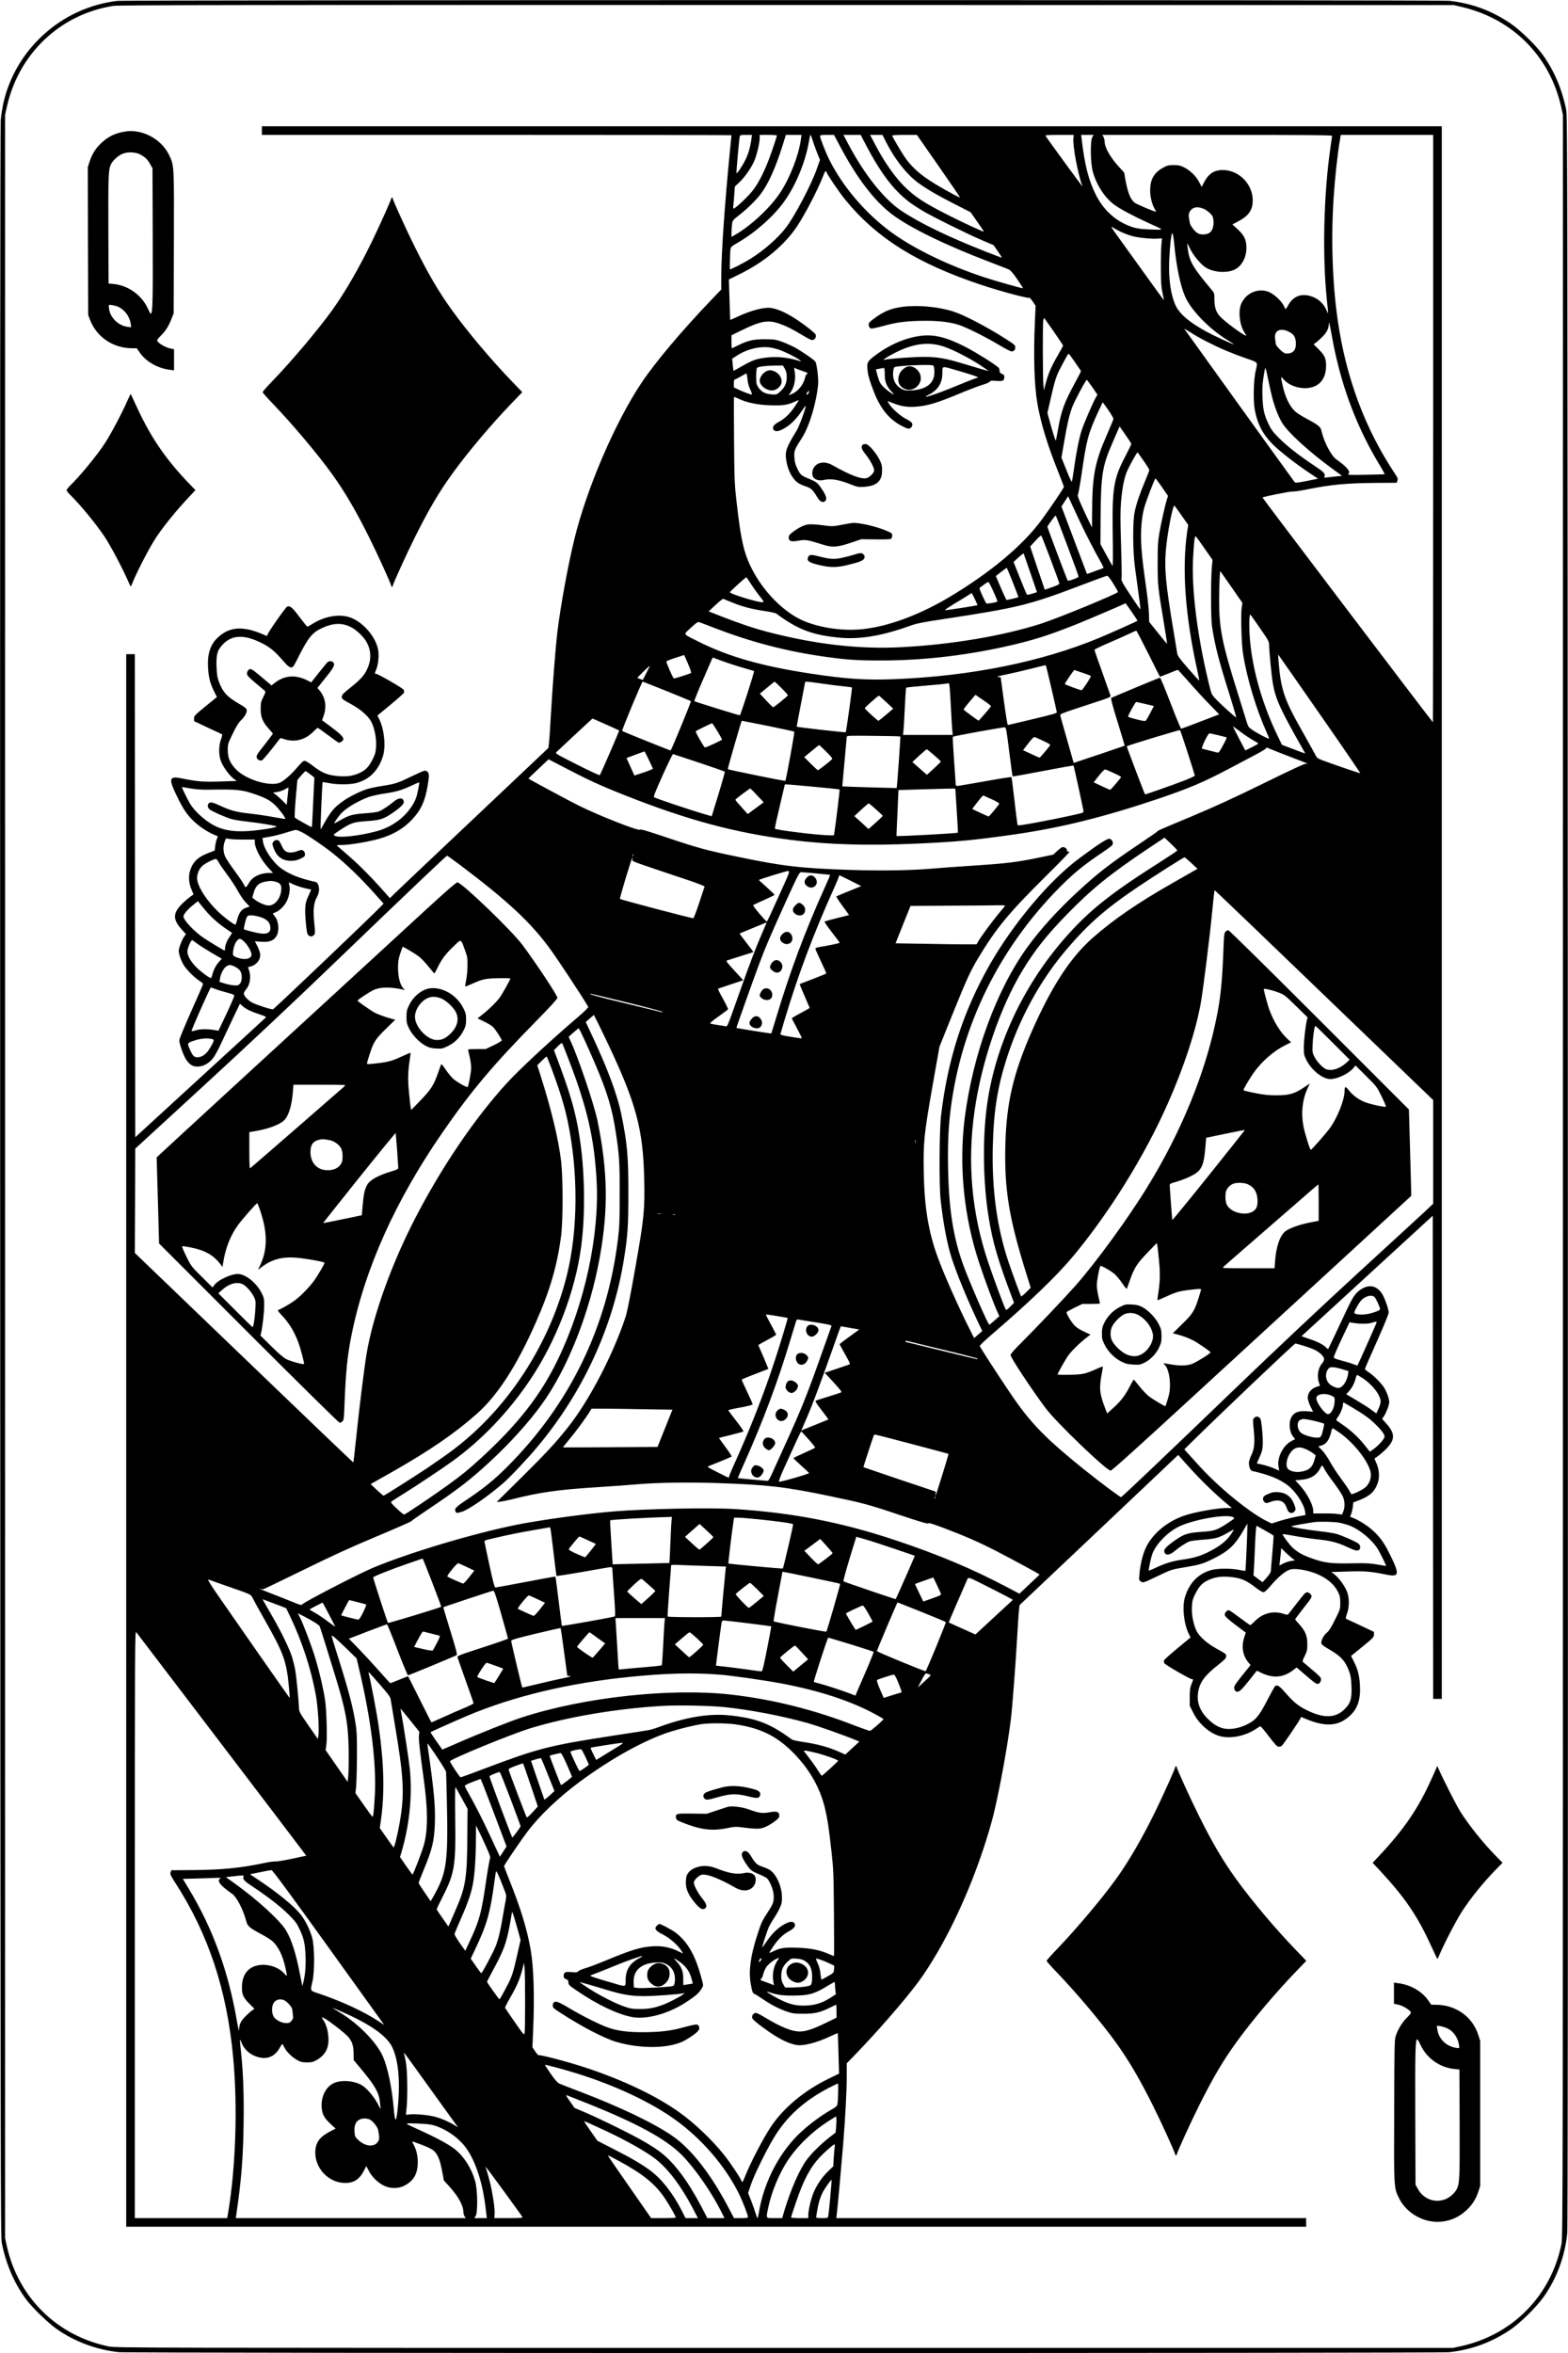 <?xml version="1.0" standalone="no"?>
<!DOCTYPE svg PUBLIC "-//W3C//DTD SVG 20010904//EN"
 "http://www.w3.org/TR/2001/REC-SVG-20010904/DTD/svg10.dtd">
<svg version="1.0" xmlns="http://www.w3.org/2000/svg"
 width="2000pt" height="3000pt" viewBox="0 0 2000 3000"
 preserveAspectRatio="xMidYMid meet">

<g transform="translate(0,3000) scale(0.1,-0.1)"
fill="#000000" stroke="none">
<path d="M1500 29989 c-714 -82 -1308 -618 -1460 -1317 -10 -48 -24 -136 -30
-197 -8 -80 -10 -3822 -8 -13550 4 -12689 5 -13445 21 -13525 56 -273 158
-509 310 -716 74 -101 278 -299 387 -376 227 -161 508 -266 792 -297 132 -15
16843 -15 16973 -1 284 32 532 122 771 281 134 89 338 290 437 429 164 233
268 514 297 805 8 80 10 3822 8 13550 -4 12689 -5 13445 -21 13525 -56 273
-158 509 -310 716 -87 118 -289 312 -410 392 -241 160 -487 250 -772 282 -113
12 -16875 11 -16985 -1z m17142 -77 c651 -151 1127 -629 1271 -1276 l22 -101
0 -13530 c0 -13192 0 -13532 -19 -13620 -137 -660 -623 -1152 -1280 -1298
l-101 -22 -8530 0 c-8303 0 -8532 0 -8620 19 -659 137 -1152 623 -1298 1280
l-22 101 0 13535 0 13535 22 101 c151 680 679 1182 1358 1289 64 11 1754 13
8590 11 l8510 -1 97 -23z"/>
<path d="M3340 28335 l0 -55 2995 0 c1647 0 2995 -2 2995 -4 0 -2 -9 -93 -20
-202 -66 -674 -110 -1303 -110 -1592 l0 -173 -122 -127 c-383 -400 -718 -798
-895 -1062 -336 -502 -696 -1339 -856 -1990 -80 -326 -176 -847 -217 -1184
-24 -196 -63 -701 -85 -1086 -8 -157 -19 -310 -23 -341 l-7 -55 -935 -884
c-514 -485 -969 -916 -1011 -957 l-76 -74 -118 133 c-140 156 -291 306 -430
426 -55 47 -108 93 -118 102 -17 16 -14 17 65 17 93 1 337 42 468 80 167 47
304 127 412 240 116 122 168 234 202 432 23 136 22 167 -9 187 -24 16 -29 14
-183 -59 -194 -93 -214 -100 -385 -127 -76 -12 -166 -31 -200 -42 -82 -26
-219 -95 -293 -146 -115 -80 -158 -129 -243 -277 l-51 -90 0 60 c0 76 21 539
25 543 2 2 37 -4 79 -12 105 -22 274 -21 357 2 166 46 281 165 335 347 37 122
14 339 -49 466 l-23 46 167 138 c92 76 169 145 172 154 2 9 1 25 -3 35 -6 19
-330 206 -356 206 -17 0 -18 -5 7 60 27 70 36 190 19 261 -41 176 -217 363
-383 406 -135 35 -310 -1 -453 -92 -30 -19 -58 -35 -63 -35 -4 0 -50 56 -102
125 -92 122 -117 144 -156 131 -19 -7 -242 -324 -250 -357 -3 -11 -11 -18 -17
-15 -285 131 -464 123 -621 -25 -93 -88 -132 -210 -121 -384 7 -123 26 -198
75 -296 l38 -76 -146 -119 c-137 -112 -146 -122 -146 -154 l0 -34 175 -83 c96
-45 179 -83 183 -85 4 -2 -2 -30 -14 -63 -31 -86 -31 -201 -1 -280 27 -72 108
-183 162 -223 l40 -29 -213 -7 c-218 -7 -289 -1 -490 40 -172 34 -175 -1 -26
-296 63 -124 123 -203 216 -282 64 -55 165 -118 230 -143 l42 -17 -15 -40 c-8
-23 -17 -64 -20 -92 l-6 -51 -72 -27 c-140 -53 -205 -114 -241 -227 -24 -72
-16 -169 19 -246 14 -32 25 -59 24 -60 -44 -26 -119 -89 -162 -135 -102 -111
-99 -189 14 -313 l51 -56 -26 -39 c-29 -45 -65 -141 -65 -176 0 -43 36 -142
70 -191 43 -62 137 -155 195 -191 25 -16 45 -34 45 -40 0 -6 -68 -164 -152
-350 -92 -207 -151 -351 -151 -369 1 -47 54 -194 87 -244 48 -70 89 -94 158
-89 72 5 138 45 190 113 21 27 69 117 107 200 38 82 106 226 150 319 l81 168
37 -32 c42 -37 107 -68 224 -106 44 -14 77 -30 72 -34 -4 -5 -381 -351 -838
-769 l-830 -761 -3 3080 -2 3080 -55 0 -55 0 0 -10025 0 -10025 7525 0 7525 0
0 55 0 55 -2996 0 -2997 0 6 47 c10 75 64 677 82 898 29 370 45 679 45 854 l0
174 98 101 c271 279 608 664 788 901 232 306 475 752 677 1246 129 314 246
667 312 934 77 316 180 883 220 1215 19 164 60 702 80 1055 9 154 19 305 23
335 l7 56 840 794 c462 437 917 867 1011 957 l172 163 118 -132 c167 -187 341
-356 518 -504 l49 -40 -85 -1 c-94 -1 -338 -43 -468 -80 -224 -63 -413 -201
-519 -377 -55 -91 -94 -235 -108 -390 -6 -72 -5 -74 21 -91 26 -17 28 -17 184
57 214 102 194 95 387 128 179 30 225 44 357 110 195 98 271 171 384 368 l44
77 0 -60 c0 -76 -21 -539 -25 -543 -2 -2 -37 4 -79 12 -98 21 -270 21 -349 0
-170 -44 -288 -164 -343 -349 -37 -122 -14 -339 49 -466 l23 -46 -167 -138
c-92 -76 -169 -145 -172 -154 -2 -9 -1 -25 3 -35 6 -19 330 -206 356 -206 17
0 18 5 -8 -60 -18 -45 -22 -76 -23 -166 l0 -111 44 -88 c71 -143 210 -265 343
-301 138 -36 327 3 464 97 23 16 47 29 52 29 5 0 54 -59 108 -130 81 -106 104
-130 124 -130 14 0 30 4 36 8 19 13 244 344 244 360 0 8 6 12 13 9 291 -132
465 -125 622 24 93 88 132 210 121 384 -7 123 -26 198 -75 296 l-38 76 146
119 c137 112 146 122 146 154 l0 34 -175 83 c-96 45 -179 83 -183 85 -4 2 2
30 14 63 31 86 31 201 1 280 -27 72 -108 183 -162 223 l-40 29 213 7 c218 7
289 1 490 -40 172 -34 175 1 26 296 -63 124 -123 203 -216 282 -64 55 -165
118 -230 143 l-42 17 15 40 c8 23 17 64 20 92 l6 51 72 27 c140 53 205 114
241 227 24 72 16 169 -19 246 -14 32 -25 59 -24 60 44 26 119 89 162 135 102
111 99 189 -14 313 l-51 56 26 39 c29 45 65 141 65 176 0 43 -36 142 -70 191
-43 62 -137 155 -195 191 -25 16 -45 34 -45 40 0 6 68 164 152 350 92 207 151
351 151 369 -1 47 -54 194 -87 244 -75 110 -181 122 -296 31 -51 -41 -87 -99
-169 -276 -38 -82 -103 -220 -145 -308 l-76 -158 -37 32 c-42 37 -112 70 -226
107 -43 14 -77 27 -75 28 2 2 379 348 838 769 l835 766 3 -3080 2 -3080 55 0
55 0 0 10025 0 10025 -7525 0 -7525 0 0 -55z m6245 -102 c-15 -109 -39 -193
-76 -268 -38 -79 -106 -181 -115 -172 -5 4 33 425 41 465 5 20 11 22 81 22
l75 0 -6 -47z m325 38 c0 -5 -27 -89 -61 -187 -79 -232 -167 -414 -254 -521
-60 -76 -218 -223 -239 -223 -4 0 -6 19 -2 43 3 23 8 86 12 140 l7 98 60 57
c72 69 151 184 190 275 32 78 66 222 67 285 l0 42 110 0 c61 0 110 -4 110 -9z
m306 -43 c-26 -201 -135 -484 -259 -676 -127 -196 -377 -430 -587 -550 l-40
-23 0 53 c0 29 3 77 7 106 6 52 7 53 92 120 105 82 211 186 275 270 94 123
191 339 277 615 l43 137 99 0 100 0 -7 -52z m147 -11 c10 -34 36 -106 57 -159
l39 -97 -40 -113 c-68 -197 -280 -600 -392 -747 -101 -134 -283 -294 -456
-401 -95 -59 -261 -143 -262 -133 -2 33 3 207 7 243 6 45 7 45 105 102 220
129 449 333 582 519 150 210 275 515 317 777 7 39 15 72 18 72 4 0 15 -28 25
-63z m346 -71 c215 -409 443 -709 671 -880 227 -171 681 -392 1240 -605 118
-45 229 -88 246 -96 22 -9 56 -48 109 -125 42 -61 75 -113 74 -115 -7 -5 -347
91 -504 143 -454 150 -887 360 -1175 570 -329 240 -620 581 -793 927 -47 95
-117 274 -117 300 0 12 15 15 89 15 l89 0 71 -134z m346 -13 c137 -261 272
-458 407 -590 91 -90 162 -144 303 -229 131 -78 575 -298 768 -380 l139 -59
55 -78 c30 -43 53 -80 51 -82 -2 -1 -91 32 -198 74 -488 192 -850 367 -1085
525 -221 148 -469 460 -676 851 l-61 115 110 0 110 0 77 -147z m250 50 c112
-219 259 -405 404 -512 107 -79 242 -158 464 -271 l207 -106 85 -121 c47 -67
85 -124 85 -126 0 -8 -240 102 -423 194 -333 167 -458 248 -598 388 -121 122
-253 312 -364 524 l-67 127 79 0 79 0 49 -97z m667 -300 c152 -219 275 -399
273 -401 -2 -2 -38 15 -82 39 -341 183 -487 292 -606 452 -49 67 -177 283
-177 299 0 4 71 8 158 8 l157 0 277 -397z m1719 350 c-8 -103 57 -447 115
-609 6 -15 -441 597 -470 644 -6 9 32 12 176 12 l183 0 -4 -47z m242 20 c-28
-43 -25 -328 5 -438 45 -168 150 -332 271 -422 69 -53 253 -151 431 -232 222
-101 217 -92 45 -87 -167 5 -229 18 -340 71 -157 77 -279 199 -364 365 -95
186 -146 384 -185 723 l-6 47 80 0 80 0 -17 -27z m3057 15 c0 -7 -9 -74 -20
-148 -87 -599 -105 -1384 -45 -1950 18 -165 18 -187 0 -139 -35 95 -110 165
-209 194 -124 37 -226 -6 -287 -120 -13 -25 -27 -45 -30 -45 -3 0 -14 18 -24
40 -24 53 -101 129 -167 166 -107 59 -248 31 -331 -67 -20 -23 -43 -62 -51
-87 -34 -99 -11 -267 49 -354 14 -21 23 -38 20 -38 -31 0 -277 182 -336 248
-50 57 -69 117 -69 216 0 78 -1 81 -39 125 -227 271 -275 350 -297 492 -7 51
-12 94 -11 96 2 1 18 -29 36 -67 40 -84 133 -196 196 -238 97 -64 269 -78 369
-31 102 47 164 175 153 311 -7 86 -34 135 -117 211 l-61 56 53 27 c141 71 198
140 206 253 15 216 -163 411 -378 413 -115 1 -187 -47 -246 -164 l-26 -51 -34
64 c-39 75 -115 148 -194 187 -45 22 -69 27 -130 27 -67 0 -82 -4 -140 -36
-76 -42 -123 -97 -145 -171 -30 -102 -13 -251 40 -345 13 -24 22 -43 20 -43
-21 0 -245 95 -271 115 -57 44 -91 131 -124 319 -5 33 -10 61 -10 63 0 2 -30
36 -67 75 -112 123 -183 247 -183 322 0 17 -7 43 -14 59 l-15 27 1465 0 c1164
0 1464 -3 1464 -12z m1290 -3735 c0 -2060 -2 -3744 -3 -3742 -83 100 -2177
2862 -2174 2866 12 11 357 80 383 76 16 -2 97 9 179 26 313 63 508 81 885 84
l265 2 9 27 c8 23 4 35 -29 85 -386 579 -629 1233 -734 1973 -67 474 -85 1029
-50 1555 16 247 51 567 80 731 l11 64 589 0 589 0 0 -3747z m-7735 3267 c10
-32 165 -260 236 -346 402 -492 919 -815 1744 -1089 228 -76 578 -170 600
-161 8 3 28 -18 48 -49 l36 -53 -9 -208 c-19 -433 -8 -808 31 -1032 42 -250
127 -529 263 -869 42 -105 76 -195 76 -200 0 -15 -179 -279 -293 -433 -236
-317 -641 -656 -1147 -960 -386 -233 -782 -382 -1113 -420 -249 -29 -545 11
-765 103 -231 98 -478 335 -630 605 -128 227 -169 394 -228 922 -25 217 -27
276 -31 783 -3 301 -3 547 0 547 2 0 30 -11 60 -25 106 -49 239 -77 397 -82
160 -6 223 3 309 42 30 14 55 24 57 22 2 -2 -21 -40 -52 -85 -64 -94 -124
-150 -207 -195 -60 -33 -80 -65 -60 -96 17 -27 59 -24 122 9 84 45 160 117
227 215 32 47 59 83 61 81 9 -9 -81 -259 -113 -311 -136 -221 -154 -272 -135
-386 14 -87 44 -163 87 -222 41 -56 76 -79 161 -108 68 -22 91 -44 145 -135
34 -57 67 -76 97 -57 33 21 24 65 -27 143 -62 95 -72 103 -172 145 -102 42
-113 52 -152 134 -24 51 -32 83 -36 141 -4 85 0 95 101 254 91 142 182 447
202 676 6 74 -15 253 -34 287 -13 24 -180 139 -271 187 -47 24 -121 57 -165
72 -71 25 -95 28 -210 29 -146 0 -220 -17 -347 -81 -37 -19 -70 -34 -73 -34
-3 0 -5 37 -5 83 l0 82 128 63 c241 118 333 136 476 88 93 -32 166 -68 309
-154 94 -56 111 -63 132 -54 28 13 40 44 26 70 -15 28 -198 166 -303 228 -97
57 -168 87 -246 105 -88 19 -255 -21 -441 -107 -52 -24 -95 -43 -97 -42 -1 2
-5 118 -9 259 l-8 256 134 66 c315 154 575 371 736 612 101 152 264 466 329
633 29 75 38 85 49 52z m4823 -469 c20 -11 52 -35 71 -55 29 -29 35 -45 39
-91 6 -78 -19 -142 -64 -161 -43 -18 -98 -18 -134 1 -38 20 -96 93 -103 130
-3 17 -8 47 -12 67 -16 80 43 144 123 134 23 -3 59 -14 80 -25z m-1061 -292
c34 -15 94 -38 135 -49 77 -22 264 -40 336 -32 l43 4 -8 -93 c-4 -52 -7 -188
-6 -304 1 -168 5 -228 21 -300 11 -49 19 -91 18 -92 -1 -2 -102 136 -223 305
-121 169 -275 383 -342 475 -117 162 -120 168 -79 142 24 -15 71 -40 105 -56z
m671 -155 c25 -276 78 -530 140 -669 79 -176 309 -411 542 -553 46 -29 81 -52
77 -52 -16 0 -243 105 -340 157 -217 116 -350 228 -401 336 -62 133 -92 337
-83 567 8 193 27 362 41 357 6 -2 16 -63 24 -143z m-1534 -1116 c64 -92 116
-171 116 -174 0 -4 -32 -63 -72 -132 -83 -145 -115 -221 -149 -347 l-24 -90
-6 65 c-9 86 -11 774 -2 823 3 21 9 35 13 30 4 -4 60 -83 124 -175z m3601
-330 c113 -487 293 -935 538 -1343 47 -77 82 -141 78 -142 -3 -1 -113 -3 -244
-6 -190 -4 -234 -2 -221 8 38 27 -11 89 -153 190 -64 46 -154 217 -185 352
-15 64 -28 76 -198 168 -58 31 -120 71 -139 88 -74 70 -127 180 -162 337 -24
111 -24 117 7 80 68 -80 186 -126 304 -118 155 11 244 115 244 283 0 98 -17
135 -101 218 l-58 58 30 21 c17 12 55 47 85 77 58 59 79 105 81 177 0 22 13
-36 29 -128 16 -92 45 -236 65 -320z m-1644 202 c159 -81 310 -145 499 -211
152 -53 143 -40 116 -159 -27 -115 -33 -381 -11 -495 35 -187 105 -319 240
-451 89 -87 294 -246 463 -358 l104 -69 -143 -29 c-116 -23 -145 -26 -155 -16
-11 12 -1391 1929 -1407 1954 -3 6 30 -13 76 -43 45 -30 143 -85 218 -123z
m1039 130 c62 -32 83 -63 88 -129 6 -80 -16 -127 -68 -142 -21 -7 -51 -8 -66
-5 -34 9 -118 93 -121 121 -1 11 -5 41 -9 67 -15 104 66 144 176 88z m-6525
-222 c72 -20 241 -103 285 -139 20 -17 21 -20 5 -14 -137 46 -293 63 -431 46
-128 -16 -174 -32 -303 -106 -63 -36 -115 -64 -116 -63 -1 2 -5 37 -9 79 l-7
76 65 42 c80 52 189 91 281 101 88 9 142 4 230 -22z m3796 -165 c41 -59 75
-110 77 -113 1 -4 -34 -74 -79 -156 -137 -250 -175 -358 -218 -611 -11 -63
-22 -117 -24 -120 -5 -5 -46 125 -81 257 l-26 95 40 176 c53 236 73 298 130
404 71 135 94 175 101 175 3 0 39 -48 80 -107z m-3700 -85 c18 -34 24 -57 24
-108 -1 -78 -24 -129 -86 -184 -42 -38 -42 -38 -110 -34 -81 6 -133 35 -170
95 -21 33 -24 50 -24 135 0 53 5 102 10 107 16 16 110 29 226 30 l105 1 25
-42z m6214 -357 c31 -124 79 -248 126 -328 73 -124 347 -374 651 -595 l116
-85 -66 -6 c-37 -4 -89 -10 -116 -13 -45 -7 -49 -6 -42 11 13 35 -6 56 -127
136 -200 133 -346 247 -448 349 -80 80 -103 109 -137 180 -58 121 -72 185 -79
345 -4 106 -1 167 12 249 9 60 19 116 23 124 3 8 18 -47 33 -124 15 -76 39
-186 54 -243z m-5942 312 c18 -6 24 -23 7 -23 -5 0 -14 -19 -20 -42 -24 -99
-96 -184 -182 -217 l-28 -10 25 37 c50 76 68 176 50 275 l-7 38 68 -27 c38
-14 77 -28 87 -31z m-749 -85 c4 -49 16 -94 36 -135 16 -35 25 -63 20 -63 -18
0 -106 32 -167 61 l-63 30 0 50 c0 27 4 49 9 49 5 0 40 18 78 39 37 22 71 40
74 40 3 1 9 -32 13 -71z m4400 -106 l64 -94 -18 -31 c-38 -65 -159 -345 -184
-425 -34 -108 -69 -286 -97 -487 -12 -88 -25 -163 -28 -167 -4 -4 -35 63 -69
150 l-63 157 36 210 c40 233 64 334 101 434 29 78 176 352 186 348 4 -1 36
-44 72 -95z m-3619 -71 c-3 -12 -13 -21 -21 -21 -12 0 -12 4 2 25 19 29 29 27
19 -4z m3821 -218 c37 -54 67 -105 66 -113 0 -8 -37 -96 -80 -195 -158 -359
-191 -528 -192 -1005 l-1 -185 -28 55 c-16 30 -59 122 -96 203 -49 108 -64
151 -56 160 5 7 26 123 46 257 64 445 83 516 210 794 32 69 59 126 61 126 1 0
33 -44 70 -97z m294 -433 c0 -6 -36 -79 -79 -163 -148 -282 -167 -403 -158
-996 4 -229 3 -400 -2 -395 -5 5 -42 69 -82 143 l-73 134 2 336 c4 547 22 659
150 951 30 69 63 145 73 169 l20 44 74 -106 c41 -58 75 -111 75 -117z m159
-218 c39 -56 71 -108 71 -115 0 -7 -23 -65 -50 -130 -67 -158 -114 -294 -136
-397 -29 -129 -26 -507 4 -725 58 -417 71 -519 67 -523 -4 -4 -139 196 -205
303 -33 55 -40 73 -34 97 3 17 0 209 -7 427 -10 312 -10 428 0 542 13 165 40
304 73 382 36 84 132 257 139 249 3 -4 38 -53 78 -110z m233 -334 l76 -111
-14 -46 c-25 -77 -72 -289 -96 -426 -19 -112 -22 -165 -22 -385 0 -279 1 -293
79 -760 24 -145 43 -266 41 -267 -2 -2 -54 60 -115 137 l-113 141 -3 102 c-2
56 -15 188 -30 292 -48 347 -54 399 -66 553 -13 179 -1 366 32 495 22 86 137
387 148 387 3 -1 40 -51 83 -112z m-1064 -404 c86 -184 197 -400 294 -571 23
-40 27 -54 16 -58 -7 -2 -56 -20 -108 -39 -51 -20 -95 -34 -96 -33 -1 1 -74
195 -163 430 l-162 429 42 65 43 66 18 -39 c10 -22 62 -134 116 -250z m1315
41 l83 -118 -13 -84 c-69 -474 -27 -1062 126 -1758 17 -76 29 -140 27 -142 -2
-2 -64 66 -139 152 -108 124 -136 163 -141 193 -3 20 -30 186 -61 369 -85 513
-104 718 -85 941 18 221 91 595 111 575 5 -5 47 -63 92 -128z m-1458 -385 c80
-211 144 -388 142 -393 -4 -14 -129 -59 -138 -50 -8 9 -259 674 -259 687 0 12
101 148 106 143 3 -2 70 -176 149 -387z m-216 -167 c60 -161 111 -300 113
-309 2 -13 -19 -24 -91 -50 -52 -19 -94 -33 -95 -32 -1 2 -43 126 -94 276
l-92 274 67 74 c37 40 70 70 74 66 4 -4 57 -138 118 -299z m1968 130 l99 -142
-8 -83 c-15 -139 -14 -662 0 -758 38 -249 85 -434 224 -873 49 -158 88 -290
85 -293 -6 -6 -193 163 -263 238 -51 54 -52 55 -89 209 -148 618 -220 1203
-196 1605 14 228 20 269 37 252 7 -7 57 -77 111 -155z m-2223 -311 l83 -242
-61 -19 c-34 -11 -64 -16 -68 -13 -3 4 -43 99 -88 212 l-82 205 63 58 c35 32
65 55 66 50 2 -4 41 -117 87 -251z m-226 -115 c39 -100 72 -185 72 -189 0 -6
-150 -42 -154 -36 -7 8 -136 302 -133 304 14 13 133 104 137 104 3 0 38 -82
78 -183z m2790 -63 l139 -201 -9 -59 c-14 -82 -3 -468 17 -589 50 -317 170
-712 304 -1009 17 -38 30 -71 27 -73 -6 -7 -145 65 -208 108 -56 38 -57 41
-83 126 -15 49 -62 201 -105 338 -200 634 -240 830 -240 1189 0 170 9 381 15
374 2 -2 66 -94 143 -204z m-1509 47 c34 -55 61 -103 61 -108 0 -20 -750 -329
-971 -401 -483 -157 -1142 -269 -1784 -303 -547 -29 -1102 35 -1725 197 -163
43 -336 101 -568 191 l-173 68 88 82 c48 45 93 80 98 78 6 -2 54 -22 108 -44
129 -54 256 -87 418 -111 72 -11 140 -25 149 -32 280 -207 463 -276 817 -309
257 -23 544 26 898 155 71 26 154 43 400 80 981 149 1109 181 1790 440 165 63
307 115 317 115 10 1 38 -35 77 -98z m-4622 -4 c29 -45 79 -116 112 -157 51
-63 57 -76 41 -78 -47 -8 -420 105 -420 128 0 8 200 190 209 190 3 0 29 -37
58 -83z m3093 -96 c29 -66 53 -123 53 -128 1 -11 -135 -35 -144 -25 -4 4 -26
49 -50 101 -35 77 -40 95 -28 101 8 5 32 22 54 39 22 17 45 31 51 31 6 0 35
-54 64 -119z m-203 -177 c-5 -5 -384 -64 -412 -64 -11 0 39 35 110 78 72 43
153 92 180 110 l50 31 38 -75 c21 -42 36 -78 34 -80z m1968 -85 c42 -60 75
-112 73 -114 -7 -7 -357 -164 -488 -218 -737 -306 -1635 -487 -2607 -526 -362
-15 -622 2 -1068 70 -626 95 -1052 216 -1439 410 -198 99 -188 86 -119 152 71
67 108 97 122 97 5 0 86 -30 178 -66 486 -190 961 -314 1478 -383 245 -34 395
-43 680 -42 515 1 1035 59 1553 172 363 80 565 143 935 291 183 74 610 257
623 267 1 1 36 -49 79 -110z m1637 -209 c110 -159 114 -167 116 -220 2 -90 31
-389 47 -482 36 -207 96 -336 412 -891 2 -4 -24 3 -59 17 -35 13 -102 39 -150
57 l-87 33 -65 135 c-196 411 -321 863 -346 1250 -10 152 -5 290 10 274 4 -4
59 -82 122 -173z m-11603 18 c80 -38 178 -134 215 -209 53 -109 52 -218 -2
-333 -38 -80 -88 -135 -216 -236 -89 -71 -106 -89 -106 -112 0 -30 -2 -29 133
-104 107 -59 203 -144 240 -211 43 -80 70 -212 64 -316 -4 -75 -10 -99 -40
-160 -50 -99 -87 -141 -160 -177 -82 -40 -162 -54 -267 -46 -153 11 -219 38
-354 143 -37 29 -78 53 -91 53 -16 0 -43 -24 -93 -83 -75 -88 -146 -152 -208
-189 -114 -67 -436 23 -571 160 -78 80 -108 148 -108 247 0 79 2 84 64 212 47
97 76 142 108 173 49 46 77 101 69 134 -3 13 -35 38 -83 65 -164 93 -220 153
-271 289 -20 54 -26 91 -30 189 -6 163 10 216 87 294 117 117 271 120 491 9
102 -51 165 -103 262 -215 80 -92 104 -107 134 -87 6 4 37 58 68 121 129 256
179 317 311 377 132 61 247 65 354 12z m10177 -340 c80 -161 147 -294 149
-296 1 -1 52 18 113 43 61 25 113 45 115 45 3 0 65 -69 139 -152 73 -84 191
-212 261 -284 l128 -132 -53 -20 c-29 -11 -136 -52 -237 -91 -101 -39 -188
-71 -195 -71 -6 0 -67 146 -135 325 -69 179 -129 325 -135 325 -9 0 -598 -245
-622 -258 -8 -5 17 -101 81 -307 51 -165 92 -301 90 -303 -1 -1 -148 -51 -326
-111 l-324 -108 -83 291 c-46 160 -85 301 -88 313 -6 20 13 27 321 128 312
101 326 107 319 128 -4 12 -51 146 -105 297 -55 151 -99 279 -99 285 0 6 87
48 193 93 105 46 224 98 262 117 39 18 73 34 78 34 4 1 73 -131 153 -291z
m-5871 -129 c28 -64 44 -114 39 -119 -9 -9 -200 -70 -219 -70 -10 0 -95 194
-95 216 0 6 51 26 113 46 61 20 113 36 113 37 1 0 23 -49 49 -110z m8073 -664
c280 -401 505 -731 502 -733 -7 -3 -333 109 -478 163 -69 26 -75 31 -99 79
-14 28 -87 158 -161 290 -238 420 -275 532 -306 921 l-4 60 19 -25 c10 -14
248 -353 527 -755z m-7558 670 c73 -25 176 -57 229 -71 53 -15 97 -28 99 -29
7 -7 -172 -565 -181 -565 -15 0 -571 172 -580 180 -4 3 43 121 104 261 61 140
115 264 120 276 8 21 10 22 42 8 19 -8 94 -35 167 -60z m4054 -42 c13 -45 136
-572 136 -585 0 -11 -78 -33 -307 -87 -170 -41 -312 -74 -318 -75 -5 0 -27
136 -50 304 l-41 305 -34 4 c-25 2 6 12 110 33 80 17 222 49 315 73 94 24 173
43 177 44 4 1 9 -7 12 -16z m-5099 -82 l-46 -90 -32 11 c-18 6 -34 13 -37 15
-4 4 149 152 158 153 2 0 -18 -40 -43 -89z m5567 0 c54 -18 100 -36 102 -40 6
-10 -106 -181 -119 -181 -19 0 -216 73 -213 79 16 37 115 180 123 178 6 -2 54
-19 107 -36z m-5309 -232 c166 -67 306 -125 310 -129 5 -5 -240 -603 -259
-628 -2 -4 -607 239 -618 249 -8 7 251 629 262 629 2 0 139 -55 305 -121z
m1464 39 c46 -46 83 -87 83 -93 -1 -9 -169 -146 -187 -152 -5 -2 -45 37 -89
85 l-82 88 92 76 c50 42 93 77 96 77 2 1 42 -36 87 -81z m506 58 c95 -14 222
-30 282 -36 61 -7 111 -13 112 -14 5 -4 -73 -566 -80 -572 -5 -5 -615 64 -625
71 -1 1 23 129 53 284 30 154 55 283 55 286 0 8 25 6 203 -19z m1641 -58 c3
-35 10 -155 16 -268 6 -113 13 -233 16 -267 l6 -63 -317 0 -317 0 6 53 c3 28
11 162 17 297 6 135 14 248 18 252 3 4 98 14 211 23 169 14 293 26 332 34 3 0
9 -27 12 -61z m454 -173 c39 -27 72 -54 72 -59 0 -5 -35 -47 -77 -95 -42 -47
-78 -87 -79 -89 -3 -5 -189 132 -193 141 -1 5 32 49 74 98 l77 90 27 -18 c15
-10 59 -40 99 -68z m-1263 -8 l88 -82 -91 -78 c-50 -42 -94 -77 -98 -77 -10 0
-174 151 -174 160 0 10 169 160 180 160 4 0 47 -37 95 -83z m3306 -23 l107
-25 -45 -87 c-25 -48 -51 -92 -57 -99 -9 -9 -35 -6 -119 15 -60 15 -108 31
-108 35 -1 18 93 187 103 187 6 0 60 -12 119 -26z m-6885 -259 c92 -41 169
-76 171 -79 4 -4 -235 -556 -247 -569 -4 -5 -134 56 -289 134 -270 137 -281
143 -264 160 20 20 457 427 460 428 0 1 76 -33 169 -74z m2073 -21 c179 -37
329 -69 332 -73 7 -6 -105 -619 -114 -627 -5 -5 -726 141 -733 149 -3 2 34
137 81 298 100 343 93 319 101 319 4 0 154 -30 333 -66z m-650 -64 c34 -56 61
-104 61 -109 0 -8 -200 -101 -218 -101 -12 0 -126 199 -118 207 7 7 198 101
208 102 4 1 34 -44 67 -99z m6668 -6 c48 -37 120 -85 160 -108 40 -22 73 -43
73 -46 0 -3 -37 -24 -83 -47 l-83 -41 -81 154 c-44 85 -79 154 -78 154 2 0 43
-30 92 -66z m-2944 -259 c21 -170 41 -312 43 -314 2 -3 177 29 389 69 211 41
386 72 388 69 5 -6 127 -564 127 -582 0 -9 -8 -18 -17 -21 -97 -29 -576 -126
-765 -154 -53 -8 -57 -7 -61 12 -3 12 -20 149 -38 306 -18 157 -35 288 -38
292 -3 4 -154 -20 -336 -53 -181 -32 -340 -59 -352 -59 -15 0 -23 6 -23 18 0
9 -9 149 -21 310 -12 161 -19 295 -15 299 8 8 636 122 661 120 18 -2 22 -25
58 -312z m2276 -12 c50 -154 91 -286 91 -291 0 -6 -57 -33 -127 -61 -136 -53
-505 -183 -508 -179 -9 12 -236 610 -233 613 11 11 674 212 679 206 4 -3 48
-133 98 -288z m391 223 c56 -13 104 -26 106 -29 3 -2 -18 -48 -47 -101 -38
-73 -55 -95 -68 -92 -9 3 -54 14 -101 26 -47 11 -91 23 -98 25 -15 5 76 195
94 195 7 0 58 -11 114 -24z m-4056 -16 c4 -5 -42 -651 -47 -657 -3 -2 -690 18
-693 21 -1 0 11 138 27 306 15 168 28 313 29 323 0 18 15 19 339 15 187 -1
342 -5 345 -8z m1829 -59 c63 -29 86 -44 81 -53 -18 -29 -127 -158 -134 -158
-4 0 -54 21 -109 48 l-102 47 67 87 c58 74 70 85 88 78 12 -4 61 -26 109 -49z
m-2773 -136 c73 -73 82 -87 70 -98 -41 -38 -170 -137 -177 -137 -5 0 -46 38
-92 83 l-83 84 92 76 c51 43 95 77 99 77 3 0 44 -38 91 -85z m5691 24 c41 -17
157 -62 259 -101 102 -38 187 -72 190 -75 3 -3 -4 -3 -16 1 -15 5 -163 -63
-540 -248 -387 -190 -623 -298 -928 -426 -395 -165 -450 -189 -433 -190 4 0
-89 -65 -207 -144 -405 -272 -544 -380 -810 -625 -249 -229 -475 -477 -638
-702 -395 -542 -699 -1370 -803 -2184 -76 -605 -12 -1255 184 -1845 79 -236
193 -544 236 -633 l22 -48 -61 -54 c-33 -30 -64 -55 -67 -55 -16 0 -257 552
-334 766 -126 347 -183 710 -192 1229 -6 307 4 529 33 755 136 1071 621 2055
1399 2836 173 174 308 283 547 443 59 39 112 80 118 90 14 27 -6 70 -37 77
-27 7 -142 -67 -393 -254 -378 -282 -836 -827 -1135 -1350 -340 -597 -538
-1210 -622 -1927 -22 -190 -26 -893 -5 -1075 34 -303 82 -556 139 -735 64
-200 196 -522 331 -807 l61 -128 -52 -45 -52 -45 -54 107 c-151 300 -335 714
-415 937 -113 312 -164 619 -173 1046 -8 397 1 494 107 1100 l93 525 169 420
c179 443 226 545 328 715 230 381 387 570 859 1038 237 235 319 321 299 316
-24 -5 -28 -3 -28 15 0 21 -27 41 -56 41 -9 0 -40 -22 -68 -48 l-51 -48 -157
-33 c-319 -66 -428 -79 -918 -111 -173 -12 -394 -27 -490 -36 -268 -22 -638
-28 -1030 -15 -628 21 -851 47 -1425 166 -405 84 -518 115 -898 243 -267 90
-350 114 -356 104 -13 -21 -534 184 -785 310 -123 61 -636 337 -636 342 0 2
58 57 129 124 l128 121 214 -111 c281 -147 455 -227 745 -342 810 -321 1416
-484 2134 -575 470 -60 976 -75 1600 -47 515 23 726 43 1240 116 601 86 1146
221 1850 458 383 130 570 209 881 373 96 50 242 127 324 171 83 43 154 85 160
93 5 8 10 15 11 15 1 0 34 -14 75 -31z m-4317 -67 c47 -40 86 -77 86 -82 0 -4
-40 -44 -88 -88 l-89 -81 -93 82 -93 81 89 83 c49 45 92 81 96 80 4 -1 45 -35
92 -75z m-3639 -58 c28 -58 51 -109 53 -114 2 -4 -51 -26 -116 -48 l-120 -40
-50 111 -51 112 112 42 c62 23 114 42 117 42 3 0 28 -47 55 -105z m642 -38
c178 -59 325 -111 328 -115 2 -4 -34 -134 -81 -288 l-86 -280 -117 34 c-164
48 -600 195 -617 208 -11 8 10 61 109 282 67 150 127 271 132 269 6 -2 155
-51 332 -110z m5287 -131 c53 -24 96 -47 96 -51 0 -10 -131 -164 -140 -164 -4
0 -53 21 -109 48 l-101 47 65 83 c36 45 71 82 79 82 7 0 57 -20 110 -45z
m-10248 -16 l54 -42 -5 -101 c-3 -55 -10 -197 -15 -315 -5 -118 -11 -215 -13
-217 -3 -4 -205 110 -217 122 -4 5 1 114 12 244 l21 235 49 58 c28 31 52 57
54 57 3 0 30 -19 60 -41z m1379 -190 c-23 -114 -38 -151 -90 -229 -98 -147
-259 -259 -445 -309 -220 -59 -475 -87 -529 -57 -23 13 -22 14 61 69 141 94
174 106 334 117 163 11 218 25 303 80 116 75 181 133 181 161 0 60 -58 66
-122 13 -69 -58 -159 -117 -202 -132 -22 -7 -101 -17 -177 -22 -153 -11 -201
-25 -313 -90 -38 -22 -70 -39 -72 -37 -6 6 62 101 97 136 70 68 205 148 338
198 35 13 123 33 195 44 157 23 230 44 356 103 52 24 96 43 98 41 2 -2 -4 -40
-13 -86z m5043 30 c180 -16 329 -32 331 -35 4 -4 -45 -408 -66 -546 l-6 -38
-56 0 c-137 0 -691 68 -697 85 -3 6 25 134 61 284 36 150 65 275 65 277 0 7
39 4 368 -27z m-7693 -37 c346 6 404 -1 585 -64 120 -43 169 -69 233 -128 50
-45 137 -160 137 -179 0 -4 -64 5 -143 20 -78 15 -210 35 -292 44 -181 19
-260 39 -389 99 -102 48 -134 54 -154 34 -18 -18 -14 -56 8 -75 30 -26 218
-109 287 -127 33 -9 121 -23 194 -31 187 -21 393 -57 377 -65 -32 -18 -265
-52 -388 -57 -147 -6 -248 7 -351 46 -132 50 -298 190 -369 311 -30 52 -100
195 -100 205 0 1 48 -7 108 -17 81 -14 144 -18 257 -16z m991 -14 c-3 -24 -8
-74 -12 -111 l-6 -69 -66 65 c-37 35 -78 70 -92 78 -24 13 -24 13 28 20 29 4
74 18 100 32 26 14 48 26 50 26 2 1 1 -18 -2 -41z m5983 -60 l82 -87 -102 -75
-102 -75 -47 52 c-77 85 -110 124 -110 131 0 8 184 146 191 143 3 -1 43 -41
88 -89z m2544 -192 c10 -153 17 -280 15 -282 -10 -9 -776 -51 -783 -42 -1 2 4
122 11 268 7 146 13 277 13 291 l1 26 333 10 c182 6 346 9 362 9 l30 -1 18
-279z m446 144 c61 -28 99 -50 96 -57 -6 -18 -127 -163 -135 -163 -4 0 -53 22
-109 48 l-101 48 67 87 c37 48 71 86 74 85 4 -2 52 -23 108 -48z m-1475 -130
c47 -41 85 -78 85 -82 1 -4 -40 -43 -90 -87 l-91 -81 -90 83 -91 82 89 82 c49
46 92 82 96 80 4 -1 46 -36 92 -77z m-7316 -294 c72 -37 274 -175 387 -265
168 -134 353 -312 529 -509 l119 -133 -29 -30 c-118 -124 -1368 -1315 -1382
-1317 -24 -4 -202 53 -263 84 -53 27 -109 86 -109 116 0 11 13 35 29 54 50 56
66 165 37 245 l-13 37 38 11 c79 24 128 94 116 167 -3 19 -19 61 -36 94 l-30
59 83 -6 c104 -7 160 14 194 76 38 68 26 191 -25 251 -14 17 -24 32 -22 34 2
1 20 9 39 17 46 18 111 84 138 140 31 63 45 147 33 198 -5 22 -8 41 -6 41 1 0
31 -13 66 -29 35 -16 99 -36 141 -46 l77 -17 -13 -31 c-8 -18 -23 -52 -34 -77
-31 -68 -36 -138 -22 -303 11 -121 17 -154 32 -169 23 -23 50 -23 72 1 16 18
17 29 6 136 -18 175 -11 266 28 339 34 62 40 110 21 165 -7 19 -20 33 -32 36
-206 45 -344 100 -452 182 -101 78 -208 239 -221 335 l-6 44 98 17 c55 10 146
33 204 52 58 18 113 34 123 34 10 1 48 -14 85 -33z m11158 -230 c-1 -5 -92
-66 -201 -135 -661 -419 -931 -635 -1245 -996 -532 -612 -885 -1380 -984
-2140 -55 -421 -46 -972 24 -1403 53 -329 120 -554 306 -1044 l18 -48 -49 -50
c-39 -39 -51 -47 -57 -35 -23 41 -159 408 -228 615 -208 623 -264 1262 -169
1920 88 616 325 1313 604 1775 159 265 314 461 575 728 315 324 552 515 1029
834 l215 143 81 -77 c45 -43 82 -82 81 -87z m-11898 140 l132 0 0 -35 c1 -76
77 -220 173 -326 l59 -65 -49 0 c-111 0 -208 -46 -253 -120 -48 -78 -43 -77
-75 -18 -15 29 -69 107 -118 173 -50 66 -100 143 -113 170 -28 60 -31 136 -8
195 l16 40 52 -7 c28 -5 111 -8 184 -7z m4959 -208 c-3 -8 -6 -5 -6 6 -1 11 2
17 5 13 3 -3 4 -12 1 -19z m-2209 -116 c611 -461 904 -734 1153 -1077 106
-146 406 -601 482 -732 4 -7 -44 -55 -125 -125 -384 -328 -761 -680 -925 -860
-403 -444 -819 -1057 -1153 -1702 -305 -588 -543 -1250 -624 -1736 -31 -184
-95 -701 -136 -1099 -16 -156 -31 -285 -33 -287 -2 -2 -630 598 -1395 1334
l-1392 1337 3 665 2 665 871 800 c561 515 1178 1094 1730 1626 986 948 1366
1308 1377 1309 4 0 78 -53 165 -118z m2198 74 c-6 -23 0 -26 137 -74 78 -27
287 -98 465 -157 204 -67 322 -111 319 -119 -2 -6 -33 -98 -68 -205 -35 -106
-69 -195 -75 -198 -13 -5 -924 235 -936 246 -8 7 151 531 160 531 2 0 1 -11
-2 -24z m7129 -49 l79 -74 -44 -25 c-25 -14 -141 -81 -259 -148 -459 -261
-761 -468 -1031 -705 -283 -248 -522 -613 -773 -1180 -244 -553 -331 -926
-344 -1475 -13 -562 48 -930 275 -1652 l49 -157 -58 -57 c-32 -32 -61 -56 -64
-53 -8 9 -109 284 -163 444 -146 438 -212 920 -199 1465 12 481 65 794 202
1200 166 487 419 939 738 1314 284 333 503 524 938 816 179 120 557 360 568
360 4 0 42 -33 86 -73z m-12407 11 c12 -24 62 -96 110 -160 48 -64 110 -159
137 -210 28 -51 72 -116 100 -144 l50 -52 -48 -16 c-57 -20 -89 -63 -111 -150
-9 -32 -18 -61 -21 -64 -10 -11 -152 95 -231 173 -131 129 -228 273 -255 378
-16 64 8 145 59 195 31 31 141 88 177 91 6 1 20 -18 33 -41z m7275 -135 c-1
-11 -45 -114 -98 -229 -53 -115 -115 -251 -137 -301 -23 -51 -44 -93 -47 -92
-16 2 -183 201 -175 208 5 5 69 35 142 67 72 32 132 62 132 65 0 4 -45 47 -99
96 -55 48 -100 90 -100 93 -1 8 361 119 374 116 6 -2 9 -12 8 -23z m350 -9
c95 -9 173 -17 175 -19 2 -2 -28 -72 -66 -156 -254 -562 -449 -1085 -626
-1678 -31 -101 -57 -185 -58 -187 -3 -3 -440 66 -445 70 -3 3 215 615 292 820
81 216 131 333 342 799 151 331 170 367 191 367 13 0 101 -7 195 -16z m437
-93 l135 -69 -35 -14 c-19 -8 -89 -36 -155 -63 -66 -27 -123 -51 -127 -54 -4
-3 31 -58 78 -121 46 -63 84 -115 84 -116 0 -1 -69 -19 -152 -39 -84 -21 -156
-41 -161 -44 -4 -4 38 -65 93 -136 55 -70 100 -131 100 -135 0 -6 -148 -37
-267 -56 -25 -4 -43 -12 -43 -19 0 -7 32 -79 70 -160 39 -81 70 -151 70 -155
0 -4 -75 -35 -167 -70 -93 -35 -170 -65 -172 -66 -3 -3 27 -74 126 -303 2 -3
-49 -33 -112 -66 -63 -33 -115 -64 -115 -68 0 -4 30 -62 66 -128 36 -67 63
-123 60 -126 -2 -3 -66 5 -140 18 -114 18 -136 25 -131 38 2 9 27 93 55 186
173 576 368 1095 634 1684 31 69 56 130 56 138 0 7 3 13 8 12 4 0 68 -31 142
-68z m-7337 -12 c64 -18 80 -42 74 -110 -10 -108 -82 -194 -162 -194 -42 0
-129 38 -179 78 l-28 23 17 59 c25 90 64 128 146 144 62 12 89 12 132 0z
m13441 -1509 l1326 -1275 0 -662 0 -661 -127 -119 c-71 -65 -454 -418 -853
-783 -422 -387 -1055 -982 -1515 -1425 -844 -812 -1470 -1408 -1485 -1413 -10
-4 -268 189 -470 351 -445 357 -644 554 -852 842 -110 153 -407 604 -481 732
-4 7 60 69 165 159 478 411 813 733 1023 984 463 555 912 1278 1208 1945 206
464 356 920 421 1275 32 176 113 822 151 1210 8 85 17 174 21 198 l5 43 69
-63 c38 -35 666 -637 1394 -1338z m-14322 1129 c67 -78 164 -163 260 -227 37
-25 68 -46 68 -47 0 -2 -16 -26 -35 -55 -35 -51 -55 -106 -55 -147 0 -13 -2
-23 -4 -23 -8 0 -203 117 -267 161 -122 82 -259 228 -259 275 0 28 54 90 130
151 l55 44 25 -33 c14 -18 51 -62 82 -99z m10188 75 c0 -3 -33 -45 -74 -93
-83 -98 -233 -301 -267 -361 l-23 -40 -150 0 c-83 0 -316 3 -517 7 l-366 6 95
239 96 238 510 3 c281 1 553 3 604 5 50 1 92 -1 92 -4z m-9504 -145 c79 -24
120 -60 130 -113 15 -82 -28 -112 -134 -96 -61 10 -202 47 -202 53 0 24 25
128 36 149 13 24 21 28 58 28 24 0 74 -9 112 -21z m6450 -101 c-7 -18 -36 -86
-64 -150 -59 -136 -146 -363 -241 -632 -38 -105 -94 -264 -126 -354 -46 -129
-61 -161 -74 -158 -9 3 -54 10 -101 17 -47 6 -91 15 -99 19 -10 5 21 32 102
89 64 45 119 87 123 92 3 5 -26 66 -64 134 -39 69 -67 127 -64 129 4 2 78 27
165 56 l157 52 -82 90 c-124 133 -142 157 -126 162 7 3 86 28 176 56 l162 51
-19 27 c-11 15 -51 67 -89 117 -39 49 -69 91 -68 93 2 2 327 136 344 141 1 1
-4 -14 -12 -31z m-6648 -217 c50 -52 94 -134 90 -168 -5 -41 -62 -60 -136 -45
-30 6 -66 19 -80 28 -23 15 -24 20 -18 71 10 82 50 153 88 153 10 0 35 -18 56
-39z m-596 -27 c31 -23 113 -74 182 -115 l125 -73 -34 -37 c-41 -46 -70 -101
-86 -163 -6 -25 -15 -46 -19 -46 -20 0 -136 86 -189 141 -68 69 -111 146 -111
197 0 44 48 154 64 145 6 -4 37 -26 68 -49z m494 -300 c25 -14 47 -36 55 -56
20 -47 16 -114 -8 -146 -18 -23 -28 -27 -69 -26 -27 1 -82 11 -122 23 l-72 22
6 42 c9 59 40 122 76 152 36 30 67 28 134 -11z m-266 -275 c30 -12 96 -31 145
-44 60 -15 91 -28 93 -38 2 -9 -43 -113 -99 -232 l-103 -217 -31 6 c-91 17
-193 18 -249 2 -32 -10 -61 -15 -63 -12 -7 6 238 556 246 556 3 0 31 -9 61
-21z m5248 -170 c248 -61 452 -115 452 -120 0 -4 -6 -6 -12 -4 -7 3 -211 52
-453 111 -375 90 -497 124 -449 124 5 0 213 -50 462 -111z m-235 -544 c353
-750 439 -1073 454 -1705 9 -394 -2 -501 -112 -1125 -64 -365 -105 -571 -126
-635 -156 -475 -462 -1064 -732 -1404 -161 -203 -286 -337 -595 -643 l-317
-313 45 4 c25 3 90 16 145 29 364 92 581 123 1110 157 176 11 398 27 495 36
268 22 638 28 1030 15 629 -21 863 -48 1430 -167 416 -87 492 -107 878 -237
273 -91 365 -118 371 -109 6 9 55 -5 197 -59 280 -106 446 -179 669 -293 190
-98 555 -295 555 -301 0 -1 -58 -57 -129 -123 l-128 -121 -154 81 c-445 235
-882 419 -1432 602 -684 228 -1306 349 -2042 396 -318 20 -1129 4 -1545 -30
-362 -30 -935 -109 -1240 -170 -565 -114 -1381 -359 -1840 -552 -183 -77 -873
-434 -896 -464 -9 -12 -29 -7 -120 31 -60 25 -185 74 -279 110 -93 36 -156 63
-140 59 17 -4 35 -7 40 -7 6 0 238 111 515 247 383 188 609 291 934 427 236
99 434 186 440 193 6 8 101 74 211 148 385 258 541 378 791 609 254 234 497
503 663 732 333 461 615 1176 741 1877 111 616 102 1106 -30 1746 -44 210
-250 817 -345 1017 l-22 48 61 54 c33 30 64 55 67 55 8 0 122 -247 215 -466
151 -355 213 -561 258 -859 45 -287 51 -389 50 -795 0 -335 -3 -409 -22 -569
-137 -1120 -611 -2098 -1407 -2897 -173 -173 -304 -280 -547 -442 -116 -78
-135 -100 -118 -132 13 -24 11 -24 79 -5 80 21 337 198 528 364 89 77 309 310
435 461 583 695 969 1532 1107 2400 48 301 55 407 56 830 0 477 -13 632 -86
993 -53 269 -179 606 -405 1084 l-53 113 52 45 52 45 49 -97 c27 -54 89 -183
139 -288z m-5064 79 c38 -8 37 -19 -20 -116 -45 -76 -102 -118 -161 -118 -42
0 -58 16 -92 90 -41 92 -42 91 49 122 79 27 158 35 224 22z m4551 -255 c238
-612 331 -1016 360 -1556 37 -702 -155 -1578 -500 -2288 -219 -450 -506 -816
-978 -1248 -165 -151 -223 -198 -416 -339 -176 -128 -547 -378 -562 -378 -6 0
-48 34 -93 76 -66 62 -80 79 -69 89 7 7 74 49 148 95 175 109 495 322 635 423
370 268 714 628 985 1032 335 497 580 1137 654 1710 55 418 45 974 -24 1403
-53 329 -120 554 -306 1044 l-18 48 49 50 c35 36 51 46 57 37 4 -7 39 -96 78
-198z m-227 -91 c112 -297 176 -503 216 -694 139 -653 135 -1399 -10 -1979
-220 -878 -755 -1697 -1451 -2221 -76 -57 -221 -159 -321 -226 -198 -132 -556
-358 -566 -358 -3 1 -41 34 -85 74 l-78 74 43 25 c24 13 130 73 234 132 477
271 804 496 1080 742 263 234 505 608 748 1158 183 414 275 731 324 1110 25
196 25 734 0 950 -34 285 -124 658 -270 1117 l-34 106 56 56 c31 31 59 56 62
56 4 0 27 -55 52 -122z m4654 -975 c-3 -10 -5 -4 -5 12 0 17 2 24 5 18 2 -7 2
-21 0 -30z m-3244 -910 c-13 -2 -33 -2 -45 0 -13 2 -3 4 22 4 25 0 35 -2 23
-4z m180 -10 c-7 -2 -21 -2 -30 0 -10 3 -4 5 12 5 17 0 24 -2 18 -5z m8920
-1051 c19 -20 64 -118 69 -147 2 -17 -10 -24 -77 -47 -79 -27 -158 -35 -224
-22 -38 8 -36 19 20 116 28 47 52 75 82 92 50 31 107 34 130 8z m-7616 -242
c70 -12 128 -22 130 -23 4 -4 -99 -344 -164 -542 -141 -432 -323 -894 -527
-1343 -31 -68 -56 -130 -56 -138 0 -8 -3 -14 -7 -13 -5 0 -69 31 -143 69 -128
65 -134 69 -108 79 110 42 284 115 290 120 4 3 -31 58 -78 121 -46 63 -84 115
-84 116 0 1 69 19 153 39 83 21 155 41 160 44 4 4 -38 65 -93 136 -55 70 -100
131 -100 135 0 4 70 20 155 35 99 18 155 33 155 41 0 6 -31 78 -70 159 -38 81
-70 150 -70 154 0 4 75 36 168 71 92 35 169 65 171 66 2 2 -25 70 -60 150 -35
81 -65 150 -66 153 -2 3 49 33 112 66 63 33 115 64 115 68 0 4 -29 61 -65 127
-36 66 -65 122 -65 125 0 8 10 7 147 -15z m496 -81 c170 -27 197 -34 192 -48
-4 -9 -49 -137 -102 -286 -208 -590 -281 -771 -498 -1245 -62 -135 -131 -289
-155 -342 -29 -65 -48 -98 -59 -98 -26 0 -376 32 -379 35 -2 2 28 72 66 156
246 546 447 1079 607 1618 31 102 61 201 67 219 9 29 13 32 36 28 15 -3 116
-20 225 -37z m7147 3 c0 -8 -239 -544 -245 -551 -3 -2 -28 6 -57 18 -29 11
-96 32 -148 45 -64 16 -96 29 -98 39 -2 9 43 113 99 232 l103 217 31 -6 c80
-16 201 -17 245 -3 53 18 70 20 70 9z m-6720 -72 c63 -11 117 -20 119 -20 2 0
-53 -41 -122 -90 -70 -50 -127 -94 -127 -98 0 -4 31 -62 70 -130 66 -119 68
-123 47 -131 -12 -4 -86 -30 -165 -56 l-143 -48 39 -41 c125 -133 182 -200
175 -206 -4 -4 -78 -29 -163 -55 -85 -26 -160 -50 -167 -54 -8 -4 17 -45 77
-121 49 -63 87 -116 86 -118 -2 -1 -80 -33 -174 -71 l-172 -69 14 31 c8 18 37
85 65 150 65 150 168 426 311 830 62 174 113 317 114 317 0 0 53 -9 116 -20z
m1175 -275 c242 -58 444 -110 450 -116 5 -5 5 -9 0 -9 -5 0 -210 50 -457 110
-247 61 -451 110 -453 110 -3 0 -5 4 -5 10 0 5 6 7 13 5 6 -2 210 -52 452
-110z m4622 44 c123 -39 168 -62 216 -107 45 -44 47 -73 8 -118 -50 -56 -66
-165 -37 -245 l13 -37 -37 -11 c-79 -24 -126 -85 -118 -156 3 -23 19 -69 36
-103 l31 -61 -83 6 c-104 7 -160 -14 -194 -76 -38 -67 -26 -191 24 -250 l24
-29 -46 -24 c-110 -55 -191 -221 -165 -337 5 -22 8 -41 6 -41 -1 0 -31 13 -66
29 -35 16 -99 36 -141 46 l-77 17 13 31 c8 18 23 52 34 77 31 68 36 138 22
303 -11 121 -17 154 -32 169 -23 23 -50 23 -72 -1 -16 -18 -17 -29 -6 -135 18
-173 11 -257 -28 -336 -18 -37 -32 -80 -32 -101 0 -54 19 -98 43 -104 206 -45
347 -102 452 -182 102 -79 208 -239 221 -335 l6 -44 -108 -20 c-60 -11 -157
-36 -217 -54 l-107 -34 -73 36 c-149 74 -415 275 -628 475 -123 115 -171 165
-334 346 l-79 88 80 79 c312 310 1322 1270 1336 1270 10 0 62 -14 115 -31z
m491 -298 l72 -22 -6 -42 c-9 -59 -40 -122 -76 -152 -35 -30 -66 -28 -131 8
-79 44 -98 155 -39 221 21 23 74 19 180 -13z m250 -110 c126 -82 232 -219 232
-300 0 -20 -12 -62 -28 -94 l-27 -58 -68 50 c-37 27 -124 82 -192 122 l-124
73 34 37 c41 46 70 101 86 163 6 25 15 46 19 46 4 0 34 -18 68 -39z m-390
-228 c37 -18 37 -19 35 -75 -3 -79 -45 -158 -84 -158 -42 0 -149 146 -149 203
0 56 111 72 198 30z m250 -142 c151 -89 220 -138 296 -210 84 -81 126 -136
126 -168 0 -28 -75 -111 -143 -161 l-44 -31 -64 80 c-75 97 -177 191 -279 261
-41 28 -79 55 -84 59 -4 4 4 23 19 43 31 40 65 125 65 161 0 14 2 25 4 25 2 0
49 -26 104 -59z m-9042 -28 l381 -6 -95 -237 -95 -238 -601 -4 c-331 -2 -603
-3 -605 -2 -1 2 33 45 77 98 83 99 207 267 258 348 l29 48 135 0 c74 0 306 -3
516 -7z m8494 -133 c60 -10 200 -47 200 -53 0 -24 -25 -128 -36 -149 -13 -24
-21 -28 -58 -28 -55 0 -165 33 -199 60 -55 43 -61 150 -9 168 35 13 28 13 102
2z m390 -162 c182 -127 364 -355 401 -501 16 -64 -8 -145 -59 -195 -32 -32
-177 -103 -186 -91 -1 2 -14 25 -29 50 -14 25 -64 96 -109 157 -46 61 -105
153 -133 204 -27 51 -72 116 -100 145 l-50 52 39 11 c67 20 104 75 130 193 4
15 10 27 15 27 4 0 41 -23 81 -52z m-6767 -89 c49 -54 86 -102 84 -106 -3 -5
-66 -35 -141 -68 -75 -33 -136 -63 -136 -66 0 -4 45 -46 99 -95 55 -49 100
-92 100 -95 2 -11 -373 -119 -382 -110 -6 6 16 65 55 153 163 360 222 488 227
487 3 0 46 -45 94 -100z m1321 -61 c254 -67 463 -123 464 -124 5 -3 -158 -527
-165 -534 -3 -3 -3 7 1 23 4 18 2 29 -6 32 -7 2 -215 72 -463 155 -247 84
-451 153 -452 154 -2 2 112 352 132 404 2 6 10 12 17 12 6 0 219 -55 472 -122z
m5040 -72 c28 -14 64 -36 80 -49 l28 -23 -17 -61 c-27 -95 -73 -133 -181 -148
-60 -8 -126 7 -155 36 -36 36 -19 143 34 212 54 71 115 80 211 33z m228 -261
c11 -22 61 -94 111 -160 49 -66 100 -142 113 -170 28 -60 31 -136 8 -195 l-16
-40 -52 7 c-28 5 -111 8 -183 7 l-133 0 0 35 c-1 75 -79 224 -172 326 l-57 62
74 6 c120 9 199 57 246 150 23 44 23 44 61 -28z m-4975 -357 c-3 -8 -6 -5 -6
6 -1 11 2 17 5 13 3 -3 4 -12 1 -19z m3802 -242 c23 -13 22 -14 -61 -69 -141
-94 -174 -106 -334 -117 -163 -11 -218 -25 -303 -80 -116 -75 -181 -133 -181
-160 0 -61 58 -67 122 -14 69 58 159 117 202 132 22 7 101 17 177 22 153 11
201 25 313 90 38 22 70 39 72 37 2 -2 -15 -31 -39 -65 -54 -78 -139 -146 -263
-209 -120 -62 -203 -87 -354 -108 -129 -19 -215 -45 -340 -104 -47 -22 -86
-38 -88 -36 -5 5 28 162 44 207 45 128 194 283 340 354 189 92 611 165 693
120z m-7163 -38 c-3 -24 -8 -113 -11 -198 -3 -85 -8 -198 -11 -251 l-6 -97
-307 -7 c-168 -3 -331 -7 -361 -8 l-55 -2 -18 279 c-10 153 -17 280 -14 282 8
9 491 37 725 42 l63 2 -5 -42z m1099 12 c279 -28 447 -53 451 -65 4 -10 -123
-555 -131 -563 -5 -5 -688 58 -694 64 -4 4 45 412 66 547 l6 37 56 0 c31 0
142 -9 246 -20z m7417 -44 c40 -8 99 -24 130 -36 133 -50 297 -188 368 -310
30 -52 100 -195 100 -205 0 -1 -48 7 -107 17 -83 15 -143 19 -263 17 -344 -7
-410 1 -599 70 -103 38 -162 72 -224 129 -43 41 -127 154 -127 171 0 4 64 -5
143 -20 78 -15 210 -35 292 -44 181 -19 260 -39 389 -99 102 -48 134 -54 154
-34 18 18 14 56 -8 75 -30 26 -218 109 -287 127 -33 9 -121 23 -194 31 -184
21 -393 57 -377 66 11 6 165 34 288 52 64 10 255 6 322 -7z m-7983 -185 c-1
-7 -165 -155 -177 -158 -4 -2 -47 34 -96 80 l-89 82 93 83 93 82 88 -81 c49
-45 89 -84 88 -88z m7039 84 c56 -31 104 -60 106 -64 2 -3 -4 -100 -15 -216
-10 -115 -19 -221 -19 -235 0 -16 -21 -47 -53 -84 l-53 -59 -58 43 -58 44 6
85 c3 47 8 151 11 231 8 207 16 320 24 316 3 -1 52 -29 109 -61z m-9077 -285
c18 -157 35 -288 38 -292 4 -4 156 20 339 52 183 33 341 60 352 60 12 0 20 -7
20 -17 0 -10 9 -150 21 -312 16 -216 19 -295 10 -300 -14 -9 -670 -126 -674
-120 -2 2 -20 144 -41 314 -21 171 -39 312 -42 314 -2 2 -171 -28 -376 -68
-205 -39 -380 -71 -388 -71 -12 0 -30 66 -78 288 -34 158 -63 292 -62 299 0
13 3 15 125 43 179 42 333 73 520 105 l190 33 7 -22 c3 -11 21 -149 39 -306z
m438 162 l102 -47 -66 -85 c-37 -47 -69 -85 -73 -85 -4 0 -53 20 -109 45 -63
28 -101 50 -98 57 6 18 127 163 135 163 4 0 53 -21 109 -48z m3911 -109 c140
-47 257 -87 258 -88 3 -3 -233 -537 -243 -553 -3 -4 -659 219 -667 227 -4 4
31 133 78 288 l86 280 117 -34 c64 -18 231 -72 371 -120z m-822 -14 c18 -20
32 -39 32 -42 0 -8 -173 -140 -185 -141 -6 -1 -48 38 -93 85 l-82 87 101 75
101 76 48 -52 c26 -29 61 -68 78 -88z m5912 -120 c24 -13 24 -13 -28 -20 -30
-4 -76 -19 -103 -33 l-50 -26 5 43 c3 23 8 73 12 110 l6 69 66 -65 c37 -35 78
-70 92 -78z m-10987 -295 c65 -168 117 -308 114 -310 -11 -11 -673 -212 -678
-206 -8 8 -189 565 -189 580 0 13 221 100 455 181 94 32 172 59 175 60 3 0 58
-137 123 -305z m440 198 l97 -47 -65 -82 c-36 -46 -70 -83 -76 -83 -14 0 -191
79 -203 90 -10 10 120 170 137 169 7 0 56 -21 110 -47z m3084 12 l223 -7 -5
-36 c-5 -37 -55 -583 -55 -602 0 -11 -673 -10 -684 1 -3 3 6 147 19 320 14
173 25 321 25 329 0 11 23 12 128 7 70 -3 227 -9 349 -12z m7673 -71 c172 -50
299 -142 357 -261 24 -48 28 -70 28 -138 0 -81 -1 -83 -68 -217 -49 -99 -77
-143 -102 -162 -41 -32 -79 -106 -71 -138 4 -14 32 -37 83 -66 164 -93 220
-153 271 -289 20 -54 26 -91 30 -189 6 -163 -10 -216 -87 -294 -117 -117 -271
-120 -491 -9 -102 51 -165 103 -262 215 -80 92 -104 108 -134 87 -6 -4 -43
-70 -83 -147 -105 -206 -152 -270 -231 -317 -87 -52 -187 -82 -276 -82 -94 -1
-178 40 -267 128 -103 101 -145 215 -125 340 20 126 81 211 252 346 89 71 106
89 106 112 0 30 2 29 -133 104 -107 59 -203 144 -240 211 -43 80 -70 212 -64
316 4 75 10 99 40 160 50 99 87 141 160 177 82 40 162 54 267 46 153 -11 219
-38 354 -143 37 -29 78 -53 90 -53 16 0 44 24 92 81 101 118 193 194 257 210
47 12 150 0 247 -28z m-6356 -77 c196 -41 359 -76 362 -79 5 -5 -166 -598
-176 -610 -6 -7 -659 121 -672 132 -3 3 20 146 53 316 32 171 59 311 59 313 0
5 27 0 374 -72z m1646 -202 c7 -19 -1 -24 -107 -62 -64 -23 -117 -41 -117 -40
-1 2 -25 52 -54 112 -29 59 -52 109 -50 111 2 1 55 21 118 43 l115 40 43 -91
c24 -51 48 -101 52 -113z m566 103 c93 -47 211 -107 262 -134 l92 -50 -239
-221 -239 -221 -168 75 c-93 41 -170 77 -172 78 -1 2 45 113 104 247 58 134
115 263 125 286 22 51 3 56 235 -60z m-4283 -1 l77 -69 -22 -25 c-13 -13 -53
-51 -90 -84 l-68 -60 -90 77 c-49 43 -90 80 -90 84 0 3 39 43 87 88 72 66 91
79 103 70 8 -7 50 -43 93 -81z m-5591 64 c13 -5 106 -39 208 -74 318 -111 297
-100 327 -159 14 -29 84 -155 156 -282 234 -412 271 -515 301 -832 8 -81 13
-149 11 -151 -1 -2 -177 248 -391 555 -214 307 -450 647 -526 756 -78 112
-131 197 -123 197 8 0 24 -4 37 -10z m6967 -114 l83 -84 -91 -76 c-51 -42 -95
-76 -99 -76 -15 0 -176 170 -168 177 27 28 173 142 181 142 6 1 48 -37 94 -83z
m-3265 -319 c47 -166 86 -305 86 -309 0 -4 -146 -55 -325 -113 -310 -101 -326
-107 -319 -128 4 -12 51 -146 105 -297 55 -151 99 -280 99 -286 0 -6 -57 -35
-127 -64 -71 -29 -191 -82 -267 -117 -77 -34 -141 -63 -143 -63 -2 0 -69 132
-149 293 -80 160 -147 293 -148 295 -2 1 -52 -18 -112 -43 -60 -25 -112 -45
-115 -45 -3 0 -68 71 -145 158 -76 86 -194 214 -261 283 l-123 126 238 92
c130 50 242 91 247 91 6 0 66 -146 134 -325 69 -179 130 -325 135 -325 11 0
594 242 620 257 11 6 -6 71 -79 308 -51 165 -92 301 -90 303 6 6 621 210 636
211 13 1 35 -63 103 -302z m459 195 l99 -47 -67 -85 c-37 -47 -72 -84 -78 -82
-28 8 -198 86 -202 92 -6 10 125 170 139 169 6 0 55 -21 109 -47z m-3285 -84
l82 -32 46 -95 c157 -327 273 -682 334 -1021 24 -135 42 -410 32 -494 l-7 -58
-120 172 c-113 163 -120 176 -122 224 -2 93 -33 403 -48 487 -8 46 -27 121
-41 167 -31 98 -143 329 -241 497 -38 66 -84 146 -102 178 l-33 57 69 -25 c37
-14 105 -40 151 -57z m989 46 c54 -14 104 -27 111 -29 16 -6 -77 -195 -96
-195 -15 0 -215 50 -220 55 -3 3 98 195 103 195 2 0 47 -12 102 -26z m-359
-161 c44 -84 79 -153 77 -153 -2 0 -43 30 -92 66 -48 37 -120 85 -160 108 -40
22 -73 43 -73 46 0 5 163 90 166 86 1 0 38 -70 82 -153z m7555 36 c166 -67
306 -125 311 -130 6 -6 -242 -611 -258 -626 -6 -7 -621 246 -621 256 0 11 258
621 263 621 2 0 139 -55 305 -121z m-679 -18 c31 -54 56 -102 56 -105 0 -4
-206 -106 -216 -106 -4 0 -124 200 -124 208 0 8 198 101 216 102 7 0 37 -45
68 -99z m-7060 -116 c30 -19 58 -40 61 -45 4 -6 33 -95 65 -198 31 -103 87
-282 123 -398 145 -466 178 -639 184 -974 2 -135 0 -284 -4 -332 l-8 -87 -141
203 -141 203 9 59 c14 82 3 468 -17 589 -23 144 -70 347 -122 520 -44 148
-152 434 -199 528 l-25 48 81 -41 c44 -22 104 -56 134 -75z m4462 3 c-3 -29
-11 -163 -17 -298 -7 -135 -15 -248 -18 -252 -3 -3 -94 -14 -201 -23 -107 -8
-229 -19 -270 -24 -41 -5 -76 -7 -78 -6 -2 2 -10 115 -17 252 -8 136 -17 283
-20 326 l-5 77 316 0 316 0 -6 -52z m1064 -14 c162 -20 296 -38 298 -39 1 -1
-23 -131 -54 -288 -43 -220 -60 -287 -71 -287 -8 0 -92 11 -186 25 -95 13
-221 29 -282 36 -60 6 -111 12 -112 13 -3 3 65 521 72 554 3 12 13 22 23 22 9
0 150 -16 312 -36z m-2345 -367 l41 -302 34 -4 c25 -2 -5 -11 -106 -32 -78
-16 -222 -49 -320 -73 -99 -25 -181 -43 -183 -41 -5 6 -141 577 -141 595 0 12
71 33 313 91 171 41 314 74 317 71 3 -2 23 -139 45 -305z m-4362 -1184 c592
-777 1075 -1413 1073 -1413 -2 0 -84 -17 -183 -39 -99 -21 -193 -36 -209 -34
-16 3 -86 -7 -154 -22 -296 -62 -534 -85 -910 -88 l-265 -2 -9 -27 c-8 -23 -1
-39 61 -135 422 -654 657 -1364 737 -2223 59 -630 33 -1404 -65 -1987 l-11
-63 -589 0 -589 0 0 3746 c0 3649 0 3746 19 3723 10 -13 502 -660 1094 -1436z
m2677 1417 c47 -11 90 -23 97 -25 8 -3 -3 -33 -34 -92 -25 -48 -49 -92 -54
-96 -4 -5 -59 3 -122 18 l-115 27 40 76 c61 115 67 124 86 118 9 -3 55 -14
102 -26z m2110 -52 l99 -71 -76 -89 c-42 -49 -79 -91 -83 -93 -8 -5 -199 127
-200 139 0 7 150 183 158 185 2 1 48 -31 102 -71z m1268 -4 c45 -42 82 -79 82
-84 0 -9 -169 -160 -179 -160 -3 0 -46 37 -94 83 l-89 82 89 77 c48 42 93 77
98 77 6 1 47 -33 93 -75z m-4469 -132 l130 -127 36 -155 c151 -639 220 -1210
195 -1609 -14 -228 -19 -266 -35 -249 -7 7 -58 77 -112 155 l-99 141 9 89 c4
48 9 221 10 383 1 239 -2 316 -16 405 -38 237 -91 435 -238 899 -38 120 -69
223 -69 228 0 17 58 -32 189 -160z m6436 52 c154 -48 283 -90 288 -93 4 -4
-43 -122 -104 -262 -61 -140 -115 -264 -119 -276 l-9 -22 -75 29 c-90 35 -296
102 -386 126 -36 9 -67 18 -69 20 -7 6 174 564 183 564 6 0 137 -39 291 -86z
m-628 -102 l81 -88 -95 -78 -95 -79 -84 84 c-46 46 -84 88 -84 94 1 10 179
155 191 155 3 0 42 -40 86 -88z m-3911 -168 c54 -19 100 -37 102 -39 2 -2 -97
-164 -113 -183 -3 -4 -209 68 -217 77 -9 8 103 181 118 181 7 0 56 -16 110
-36z m-1472 -240 c122 -140 136 -160 141 -202 4 -26 27 -165 51 -308 115 -683
125 -882 64 -1241 -30 -172 -71 -336 -81 -326 -5 5 -47 63 -92 128 l-83 118
12 82 c52 353 44 729 -26 1216 -24 169 -101 573 -126 667 -4 12 -4 22 -1 22 3
0 67 -70 141 -156z m4336 125 c161 -13 565 -71 795 -114 479 -91 879 -222
1193 -393 56 -30 102 -58 101 -61 -1 -11 -156 -146 -171 -149 -8 -1 -89 27
-181 62 -531 208 -1059 340 -1598 401 -769 86 -1871 -34 -2664 -292 -156 -51
-556 -210 -831 -331 l-182 -79 -77 109 c-42 60 -75 111 -73 113 6 7 335 153
472 211 584 246 1288 415 2056 493 464 48 824 57 1160 30z m2673 4 c9 -3 17
-9 17 -13 0 -4 -37 -41 -82 -81 l-81 -74 48 93 c37 73 51 92 64 86 9 -3 24 -9
34 -11z m-395 -107 c42 -104 48 -126 35 -126 -5 0 -56 -15 -115 -34 l-106 -34
-48 110 c-27 63 -43 113 -38 118 10 9 190 68 214 69 11 1 29 -32 58 -103z
m-2218 -311 c325 -34 721 -109 1049 -200 135 -37 487 -162 632 -223 l40 -17
-90 -83 -89 -82 -65 29 c-144 65 -286 104 -470 131 -72 11 -138 25 -147 32
-277 205 -458 274 -810 309 -250 24 -548 -26 -875 -146 -55 -21 -122 -41 -150
-45 -27 -5 -228 -36 -445 -69 -827 -128 -953 -161 -1643 -421 -159 -61 -295
-110 -302 -110 -11 0 -135 187 -135 204 0 26 784 348 1028 422 476 145 1092
249 1675 284 199 12 613 4 797 -15z m-3989 -192 l98 -123 -5 -47 c-6 -47 10
-190 61 -558 53 -385 54 -639 4 -829 -23 -88 -138 -386 -148 -386 -3 1 -40 51
-82 112 l-77 111 20 66 c103 352 140 731 104 1068 -13 119 -75 524 -112 728
l-5 30 22 -25 c12 -14 66 -80 120 -147z m4129 -28 c311 -45 520 -145 726 -350
214 -212 354 -455 418 -726 31 -130 49 -250 82 -549 24 -217 27 -277 31 -782
3 -302 3 -548 0 -548 -2 0 -31 12 -63 26 -116 52 -236 76 -405 81 -165 6 -223
-3 -312 -49 -21 -10 -41 -18 -43 -15 -2 2 21 40 52 85 64 94 124 150 207 195
60 33 80 65 60 96 -17 27 -59 24 -122 -9 -84 -45 -160 -117 -227 -215 -32 -47
-59 -83 -61 -82 -5 6 68 230 90 272 11 22 38 66 59 98 22 32 54 88 71 125 27
57 32 79 31 142 0 134 -69 290 -152 347 -18 12 -62 31 -97 43 -70 23 -92 44
-147 136 -34 57 -67 76 -97 57 -33 -21 -24 -65 27 -143 62 -95 72 -103 172
-145 46 -19 91 -42 102 -52 33 -29 80 -141 85 -203 8 -87 -2 -120 -67 -219
-81 -123 -91 -145 -143 -308 -83 -258 -109 -446 -83 -606 16 -99 29 -137 46
-137 5 0 52 -29 105 -65 113 -77 206 -125 312 -162 69 -24 93 -27 208 -28 146
0 220 17 347 81 37 19 70 34 73 34 3 0 5 -37 5 -82 l0 -83 -138 -67 c-156 -76
-254 -109 -328 -109 -99 -2 -237 53 -437 173 -103 62 -121 69 -142 60 -28 -13
-40 -44 -26 -70 15 -28 190 -159 299 -225 97 -58 170 -90 249 -108 90 -20 260
22 452 112 46 22 85 38 86 37 2 -2 6 -118 10 -259 l7 -257 -133 -65 c-310
-150 -576 -372 -736 -612 -101 -152 -264 -466 -329 -632 -15 -40 -31 -73 -34
-73 -4 0 -12 12 -19 27 -24 52 -137 220 -215 318 -151 190 -371 400 -566 540
-298 214 -731 420 -1215 578 -217 71 -560 161 -580 153 -8 -3 -28 18 -48 49
l-36 53 9 208 c19 433 8 808 -31 1032 -42 250 -127 529 -263 869 -42 105 -76
195 -76 200 0 15 201 312 304 448 148 197 400 436 666 632 403 297 825 530
1147 633 128 41 320 87 408 99 111 14 311 12 425 -4z m-1546 -313 c-71 -43
-151 -92 -179 -110 l-50 -31 -38 75 c-21 42 -36 78 -34 80 5 6 364 62 401 63
24 1 2 -16 -100 -77z m-2286 -64 c49 -73 101 -154 116 -179 l26 -47 8 -298
c21 -871 4 -991 -180 -1311 l-25 -43 -76 111 c-42 61 -77 116 -77 122 0 7 27
76 59 154 114 271 141 384 148 613 7 216 -12 423 -92 973 -3 20 -3 37 0 37 2
0 44 -60 93 -132z m1917 -34 c25 -53 45 -99 45 -103 -1 -8 -106 -81 -118 -81
-8 0 -114 225 -116 247 -1 7 87 28 132 32 7 1 33 -42 57 -95z m2946 47 c113
-28 279 -88 279 -100 0 -9 -199 -191 -208 -191 -4 0 -22 24 -40 54 -27 46
-100 147 -175 243 -18 23 -18 23 6 23 14 0 76 -13 138 -29z m-3181 -148 c36
-82 65 -151 65 -155 0 -8 -134 -112 -139 -107 -9 12 -148 370 -144 374 4 5
117 32 138 34 10 1 36 -47 80 -146z m-240 -133 l82 -205 -63 -58 c-35 -32 -65
-55 -66 -50 -2 4 -41 117 -87 251 l-83 242 61 19 c34 11 64 16 68 13 3 -4 43
-99 88 -212z m-223 -126 l93 -276 -67 -74 c-37 -40 -70 -70 -74 -66 -8 8 -226
582 -231 608 -2 12 19 24 87 49 50 18 92 33 95 34 3 0 47 -124 97 -275z m-255
-180 c70 -186 128 -343 128 -348 0 -11 -101 -148 -106 -143 -10 10 -294 771
-291 780 3 11 117 57 131 53 6 -1 67 -155 138 -342z m-214 -175 l163 -431 -42
-65 -43 -66 -18 39 c-10 22 -59 127 -109 234 -90 195 -194 398 -275 540 -23
41 -44 81 -46 88 -2 9 32 27 97 52 55 21 102 39 105 39 3 1 79 -193 168 -430z
m-407 182 l73 -133 -3 -332 c-3 -552 -21 -664 -149 -956 -30 -69 -63 -145 -73
-169 l-20 -44 -74 106 c-41 58 -75 110 -75 114 -1 4 38 85 85 178 144 285 160
388 151 979 -3 230 -2 405 3 400 5 -5 42 -69 82 -143z m309 -615 c45 -99 59
-140 51 -149 -5 -7 -26 -123 -46 -257 -65 -448 -88 -533 -222 -819 l-48 -103
-70 98 c-38 54 -68 106 -68 114 1 8 37 96 81 195 91 205 136 337 157 463 21
122 35 336 35 547 l1 180 34 -66 c19 -37 62 -128 95 -203z m-2009 -1286 c390
-541 709 -985 709 -986 0 -1 -33 20 -72 46 -183 121 -466 253 -753 350 -125
42 -118 29 -89 160 29 130 26 444 -4 554 -30 107 -90 228 -152 303 -86 106
-287 270 -528 431 l-114 76 129 26 c70 15 137 27 147 26 13 -1 239 -307 727
-986z m2235 753 c34 -86 35 -95 25 -145 -6 -29 -22 -123 -37 -208 -29 -178
-54 -284 -90 -379 -29 -78 -176 -352 -186 -348 -4 1 -36 43 -71 94 l-63 91 52
109 c153 320 196 470 249 863 9 69 19 132 21 140 5 15 35 -49 100 -217z
m-3320 151 c-13 -33 7 -55 117 -128 190 -125 358 -256 458 -356 80 -79 103
-109 137 -180 57 -120 72 -185 79 -341 6 -132 -4 -246 -29 -348 l-11 -45 -28
140 c-55 282 -108 448 -180 571 -73 124 -369 395 -656 600 l-112 80 87 10
c138 16 145 15 138 -3z m-301 -27 c-30 -22 -11 -60 57 -118 35 -28 79 -62 99
-75 56 -38 140 -198 178 -342 20 -73 36 -87 201 -176 58 -31 120 -71 139 -89
74 -71 127 -180 162 -337 24 -111 24 -117 -7 -80 -68 80 -186 126 -304 118
-154 -11 -244 -115 -244 -283 -1 -97 16 -134 101 -218 l58 -58 -30 -21 c-16
-12 -56 -47 -87 -79 -59 -59 -77 -99 -79 -174 0 -22 -13 35 -29 127 -108 625
-304 1164 -606 1667 l-82 136 192 5 c105 3 215 7 245 8 48 2 53 0 36 -11z
m3758 -509 c14 -46 37 -126 51 -178 l26 -95 -40 -176 c-53 -236 -73 -298 -130
-404 -71 -135 -94 -175 -101 -175 -5 0 -148 201 -157 220 -1 4 34 74 79 156
134 246 169 341 214 587 14 76 25 140 25 143 0 19 12 -8 33 -78z m3353 -535
c-51 -77 -69 -177 -51 -276 l7 -38 -68 27 c-38 14 -77 28 -86 31 -20 6 -24 19
-8 25 6 2 17 27 25 57 7 29 25 70 39 91 30 45 116 108 164 119 1 1 -9 -16 -22
-36z m-212 2 c-19 -29 -29 -27 -19 4 3 12 13 21 21 21 12 0 12 -4 -2 -25z
m561 -5 c59 -37 87 -89 93 -173 2 -40 0 -88 -5 -107 -9 -34 -12 -36 -74 -47
-35 -7 -109 -12 -165 -13 l-100 0 -25 43 c-18 33 -24 56 -24 107 1 78 24 129
86 184 41 38 42 38 109 34 47 -4 80 -12 105 -28z m202 14 c26 -9 76 -29 111
-46 l63 -30 -3 -45 c-3 -45 -3 -46 -78 -89 -41 -24 -78 -43 -81 -43 -4 -1 -10
32 -14 73 -4 50 -16 94 -35 135 -16 34 -25 61 -20 61 5 0 31 -7 57 -16z
m-3769 -544 c0 -201 -3 -378 -7 -394 -6 -26 -14 -17 -126 144 -66 95 -121 177
-123 181 -2 5 29 66 69 136 84 146 116 222 150 348 l24 90 6 -70 c4 -38 7
-234 7 -435z m3952 226 c0 -18 3 -53 6 -78 l6 -44 -63 -41 c-115 -74 -214
-104 -352 -104 -113 0 -192 22 -327 92 -94 50 -167 98 -125 84 115 -39 175
-48 315 -48 208 0 279 20 460 132 36 22 68 40 73 41 4 0 7 -15 7 -34z m-7022
-200 c39 -20 97 -87 100 -116 1 -14 5 -46 8 -71 5 -39 3 -49 -19 -75 -21 -24
-32 -29 -69 -28 -49 1 -112 30 -147 68 -33 35 -41 127 -16 179 24 52 88 71
143 43z m770 -162 c339 -152 540 -297 606 -437 82 -175 104 -454 65 -814 -17
-152 -32 -141 -47 35 -23 268 -78 528 -140 667 -81 180 -319 422 -553 560 -51
30 -90 55 -86 55 4 0 74 -30 155 -66z m-255 -70 c54 -28 255 -184 296 -231 52
-58 71 -117 71 -217 l1 -81 100 -120 c171 -206 221 -293 234 -410 3 -33 8 -71
10 -85 3 -14 -12 8 -32 48 -44 88 -135 198 -198 240 -96 64 -274 79 -371 31
-100 -48 -162 -176 -151 -311 7 -86 34 -135 117 -211 l61 -56 -53 -27 c-141
-71 -198 -140 -206 -253 -15 -216 163 -411 378 -413 115 -1 187 47 246 164
l26 51 34 -64 c39 -75 115 -148 194 -187 78 -38 182 -38 257 1 113 58 164 140
171 272 5 92 -14 183 -53 253 -14 24 -19 42 -12 39 6 -2 58 -21 115 -42 56
-20 120 -50 142 -66 47 -34 81 -98 103 -194 14 -58 37 -180 37 -192 0 -2 30
-36 67 -75 115 -126 183 -247 183 -327 0 -20 7 -47 16 -59 l15 -22 -1467 0
-1467 0 7 43 c63 431 87 720 93 1147 6 375 -5 672 -32 918 -8 70 -14 138 -14
152 0 21 2 20 14 -11 35 -95 110 -165 209 -194 124 -37 219 2 284 116 15 27
30 49 33 49 3 0 14 -19 25 -42 24 -53 98 -126 166 -164 44 -24 64 -29 123 -29
59 0 79 5 124 30 65 36 115 92 135 153 34 99 11 267 -49 355 -29 42 -27 44 18
21z m1322 -864 c164 -228 316 -439 338 -469 l40 -54 -44 27 c-71 44 -163 84
-243 106 -85 24 -259 41 -331 32 l-47 -5 9 94 c14 164 9 483 -11 582 -9 48
-19 95 -23 105 -11 31 11 2 312 -418z m1890 165 c487 -151 945 -366 1255 -589
339 -243 637 -588 813 -941 47 -95 117 -274 117 -300 0 -12 -15 -15 -89 -15
l-89 0 -72 137 c-225 428 -475 747 -715 912 -237 163 -680 375 -1195 570 -118
45 -229 88 -246 96 -22 9 -56 48 -108 123 -42 61 -76 113 -76 115 0 8 231 -54
405 -108z m3336 -232 c-1 -54 -4 -118 -7 -143 -6 -45 -7 -45 -101 -100 -110
-64 -244 -162 -350 -258 -279 -249 -489 -643 -553 -1039 -7 -40 -15 -73 -19
-73 -3 0 -14 28 -24 63 -10 34 -35 106 -56 159 l-39 98 36 107 c40 119 191
428 290 593 162 271 387 475 703 640 63 32 115 57 118 55 2 -3 3 -48 2 -102z
m-3206 -148 c635 -253 1008 -456 1210 -659 167 -168 381 -476 509 -733 l36
-73 -109 0 -109 0 -75 144 c-169 323 -345 560 -518 693 -111 85 -272 178 -544
312 -154 77 -342 165 -418 197 l-139 59 -54 77 c-30 43 -54 80 -54 82 0 7 2 6
265 -99z m3180 -302 l-7 -73 -84 -65 c-109 -86 -218 -193 -283 -280 -92 -121
-205 -381 -287 -652 l-27 -93 -99 0 c-115 0 -109 -10 -78 138 41 195 135 423
243 589 126 195 335 394 557 530 l65 40 3 -31 c2 -17 1 -64 -3 -103z m-5945
92 c40 -21 96 -94 104 -135 17 -98 17 -115 -3 -146 -45 -72 -161 -63 -249 20
-43 41 -46 47 -50 105 -8 112 36 170 131 171 21 0 51 -7 67 -15z m3009 -144
c263 -123 509 -262 629 -355 161 -124 326 -341 477 -628 l67 -128 -79 0 -79 0
-49 97 c-114 222 -257 404 -404 512 -107 79 -242 158 -464 271 l-207 106 -85
121 c-47 67 -85 124 -85 127 0 6 53 -18 279 -123z m-2204 74 c145 -40 297
-140 395 -259 129 -156 229 -440 270 -766 6 -47 13 -102 15 -122 l5 -38 -80 0
-80 0 17 27 c28 43 25 328 -5 438 -45 168 -150 331 -271 422 -72 55 -238 144
-421 227 -233 107 -227 97 -55 92 97 -3 171 -10 210 -21z m5122 -277 c-3 -18
-9 -81 -13 -141 l-6 -107 -65 -63 c-75 -72 -145 -174 -185 -270 -33 -78 -67
-222 -68 -284 l0 -43 -110 0 c-60 0 -110 4 -110 9 0 5 27 89 61 187 97 288
180 445 306 581 55 59 173 163 187 163 4 0 6 -15 3 -32z m-2754 -179 c308
-166 467 -296 589 -479 56 -84 138 -228 138 -242 0 -5 -71 -8 -157 -8 l-158 0
-210 302 c-115 166 -241 346 -278 400 -38 54 -65 98 -62 98 4 0 66 -32 138
-71z m-1229 -716 c6 -10 -32 -13 -176 -13 l-183 0 4 51 c3 57 -10 164 -40 318
-18 87 -34 150 -75 286 -5 15 436 -588 470 -642z m3926 251 c-11 -121 -23
-229 -26 -241 -4 -21 -10 -23 -79 -23 -41 0 -75 3 -75 8 0 4 6 45 14 92 15 91
36 161 68 225 25 50 108 168 114 162 3 -2 -5 -103 -16 -223z"/>
<path d="M11520 26089 c-159 -20 -249 -58 -387 -162 -42 -31 -53 -45 -53 -67
0 -15 7 -33 16 -41 18 -14 35 -11 224 39 140 37 283 52 489 52 178 0 317 -18
429 -55 99 -34 330 -149 504 -253 75 -45 147 -82 160 -82 32 0 48 18 48 52 0
25 -12 36 -101 94 -245 158 -547 317 -689 362 -190 61 -450 85 -640 61z"/>
<path d="M11751 25719 c-196 -23 -402 -111 -587 -250 -99 -74 -108 -90 -99
-183 8 -78 23 -129 82 -283 83 -213 195 -350 352 -432 70 -36 87 -41 106 -33
28 13 40 44 26 70 -5 10 -40 34 -78 53 -73 37 -188 141 -216 196 l-17 31 60
-24 c107 -43 185 -57 290 -50 161 10 282 47 625 191 88 36 196 77 239 89 44
13 85 31 91 40 11 14 24 15 84 10 81 -8 101 2 101 48 0 24 -6 32 -30 41 -22 9
-30 18 -30 37 0 14 -4 30 -8 36 -22 33 -308 212 -457 286 -221 110 -374 146
-534 127z m289 -138 c118 -40 316 -141 463 -237 61 -41 110 -74 107 -74 -9 0
-167 45 -340 98 -211 64 -319 82 -490 82 -121 0 -424 -22 -490 -35 l-25 -6 25
21 c14 11 68 42 120 69 237 122 433 148 630 82z m-145 -239 c17 -6 21 -17 23
-68 9 -152 -93 -240 -288 -251 -76 -4 -90 -2 -130 19 -83 45 -121 128 -106
232 7 41 10 46 39 51 101 17 423 29 462 17z m282 -56 c214 -62 306 -93 297
-98 -5 -3 -27 -11 -49 -18 -22 -7 -125 -48 -228 -91 -254 -106 -480 -178 -352
-113 118 60 175 150 175 277 0 93 -8 91 157 43z m-892 -58 c0 -96 23 -154 85
-219 20 -22 34 -39 31 -39 -12 0 -87 53 -124 89 -48 44 -61 69 -86 160 l-20
71 22 5 c20 4 57 10 82 14 6 0 10 -32 10 -81z"/>
<path d="M11555 25318 c-62 -34 -95 -87 -97 -153 -1 -52 19 -87 65 -115 94
-58 222 18 222 130 0 99 -112 181 -190 138z"/>
<path d="M11002 24328 c-23 -23 -12 -58 38 -120 58 -72 110 -169 110 -206 0
-29 -59 -89 -96 -98 -68 -17 -210 37 -436 165 -95 54 -194 41 -238 -32 -24
-38 -26 -94 -5 -124 21 -30 79 -45 130 -33 94 22 196 5 360 -61 72 -28 87 -31
155 -26 163 11 231 72 231 209 0 59 -5 81 -30 132 -45 91 -139 200 -176 204
-17 2 -36 -3 -43 -10z"/>
<path d="M10870 23332 c-14 -1 -76 -12 -138 -24 -111 -21 -114 -21 -245 -4
-77 10 -151 14 -177 10 -57 -8 -123 -41 -195 -95 -44 -33 -55 -47 -55 -70 0
-50 30 -60 128 -42 91 15 103 13 312 -52 117 -37 184 -32 355 26 l130 44 184
-2 c123 -2 189 1 198 8 7 6 13 25 13 41 0 26 -6 32 -56 54 -138 61 -371 115
-454 106z"/>
<path d="M10880 22924 c-41 -13 -113 -31 -159 -40 -91 -17 -137 -13 -294 27
-83 21 -110 17 -122 -21 -15 -48 23 -69 193 -105 104 -21 192 -19 307 10 162
39 209 58 219 88 8 21 6 31 -9 47 -23 25 -41 24 -135 -6z"/>
<path d="M9762 25260 c-38 -24 -72 -75 -72 -111 0 -70 98 -139 176 -125 55 11
104 63 104 111 0 50 -33 101 -81 125 -49 25 -85 25 -127 0z"/>
<path d="M4178 21558 c-8 -7 -58 -68 -112 -136 l-96 -122 -50 25 c-152 77
-294 65 -420 -35 l-37 -29 -110 93 c-107 91 -141 116 -162 116 -19 0 -41 -32
-41 -58 0 -22 19 -43 100 -112 56 -47 110 -93 121 -102 20 -17 20 -18 -13 -85
-30 -61 -33 -76 -33 -153 0 -104 26 -166 103 -251 29 -31 52 -60 52 -63 0 -4
-40 -57 -88 -119 -116 -147 -125 -162 -117 -187 8 -25 40 -43 64 -35 15 4 120
131 227 273 9 13 17 13 45 3 141 -51 278 -18 385 90 27 27 52 49 56 49 5 0 65
-43 135 -95 69 -52 131 -95 137 -95 7 0 22 7 34 16 53 37 21 73 -226 253 l-24
17 22 64 c39 115 19 230 -55 318 l-26 31 105 132 c107 132 124 167 94 197 -16
16 -50 15 -70 0z"/>
<path d="M3485 19266 c-14 -22 -14 -28 5 -80 42 -110 110 -160 220 -161 50 0
78 6 123 27 51 24 57 30 57 57 0 19 -8 35 -21 45 -20 13 -27 13 -73 -5 -66
-25 -126 -25 -158 1 -14 10 -35 43 -48 72 -12 29 -28 56 -34 60 -22 15 -56 8
-71 -16z"/>
<path d="M5423 18393 c-575 -528 -975 -896 -1178 -1083 -99 -91 -628 -577
-1175 -1079 -547 -503 -1012 -930 -1033 -951 l-39 -37 16 -548 15 -549 1143
-1143 c647 -647 1151 -1143 1160 -1143 10 0 26 8 37 19 16 16 19 42 25 207 15
407 36 627 87 879 170 854 559 1722 1162 2595 369 534 644 860 1205 1431 163
166 262 274 262 286 0 32 -267 435 -448 678 -137 183 -774 795 -828 795 -15 0
-150 -117 -411 -357z m508 -508 c30 -81 33 -100 32 -195 0 -58 -8 -141 -17
-184 -9 -44 -14 -81 -12 -83 2 -2 32 9 67 25 154 69 183 76 352 80 86 2 157 0
157 -4 0 -12 -91 -176 -130 -234 -40 -59 -139 -156 -232 -229 l-57 -45 87 -42
c48 -23 99 -54 113 -70 34 -37 109 -153 109 -169 0 -6 -46 -34 -102 -61 l-103
-49 -112 0 c-62 0 -113 -3 -113 -7 0 -4 9 -44 20 -90 11 -46 20 -110 20 -143
0 -56 -33 -231 -46 -244 -9 -9 -133 61 -181 103 -25 22 -69 75 -99 120 -33 50
-55 74 -58 65 -3 -8 -20 -54 -37 -104 -55 -158 -92 -217 -224 -353 l-120 -124
-7 34 c-4 18 -14 108 -22 199 -16 167 -13 260 14 433 5 33 8 61 6 63 -1 2 -45
-16 -97 -40 -119 -56 -175 -73 -269 -86 -143 -19 -190 -21 -190 -11 0 5 14 54
31 107 53 167 77 205 211 335 l119 117 -43 11 c-75 19 -184 59 -225 82 -62 36
-212 142 -213 150 0 10 134 100 200 133 83 42 215 45 380 8 l25 -6 -23 25
c-39 43 -64 140 -65 253 0 83 4 114 27 185 16 47 30 86 31 88 6 6 166 -90 215
-129 26 -21 79 -76 116 -123 37 -47 71 -86 74 -86 4 0 20 28 36 62 53 112 104
182 202 275 111 107 97 111 153 -42z m-1536 -1734 c-39 -36 -1191 -1037 -1203
-1045 -9 -6 -12 45 -12 226 l0 234 78 13 c166 28 306 81 366 137 57 55 99 189
112 368 l7 86 336 0 c328 0 335 0 316 -19z m670 -812 c8 -113 15 -215 15 -226
0 -17 -13 -25 -72 -43 -180 -53 -289 -112 -325 -177 -32 -57 -44 -114 -57
-258 l-11 -129 -245 -51 c-135 -28 -247 -50 -248 -49 -2 1 205 262 459 579
255 318 464 573 466 569 1 -5 9 -102 18 -215z m-863 125 c56 -9 124 -57 148
-103 24 -48 27 -148 6 -189 -32 -61 -92 -92 -178 -92 -130 0 -217 92 -218 230
0 98 34 143 120 161 34 7 48 6 122 -7z m-879 -911 c90 -273 89 -484 -3 -681
l-29 -62 46 35 c120 92 246 130 408 122 110 -4 395 -54 395 -68 0 -13 -82
-153 -128 -219 -63 -88 -171 -200 -251 -259 -58 -43 -170 -108 -212 -123 -10
-4 0 -20 37 -59 100 -105 165 -209 220 -356 26 -69 77 -261 72 -273 -4 -11
-164 31 -223 60 -34 16 -96 68 -191 162 l-142 140 9 36 c18 76 39 266 39 351
0 81 -3 94 -34 157 -60 119 -185 225 -283 240 -84 12 -266 -68 -321 -142 l-21
-29 -136 135 c-134 133 -138 137 -197 258 -33 67 -58 126 -56 131 2 5 54 -2
117 -15 176 -35 286 -98 373 -213 l26 -35 6 40 c30 197 94 362 194 498 56 76
232 276 243 276 3 0 23 -48 42 -107z m-218 -931 c37 -20 104 -97 131 -151 26
-52 27 -59 21 -165 -6 -111 -24 -226 -36 -226 -3 0 -103 97 -221 216 l-215
215 45 41 c96 86 198 112 275 70z"/>
<path d="M5483 17399 c-102 -13 -212 -103 -266 -217 -28 -58 -32 -78 -32 -147
0 -72 4 -89 34 -150 41 -83 131 -177 211 -219 43 -23 71 -31 133 -34 74 -4 82
-3 152 32 86 42 155 112 200 202 25 49 29 71 30 134 0 66 -4 84 -34 144 -82
167 -265 276 -428 255z m155 -134 c61 -28 149 -113 177 -170 46 -92 17 -195
-80 -284 -57 -52 -100 -71 -162 -71 -132 0 -297 187 -279 318 10 78 63 158
134 203 60 38 134 40 210 4z"/>
<path d="M10295 18816 c-37 -37 -42 -72 -15 -101 30 -32 74 -41 105 -21 44 29
45 87 2 126 -28 27 -63 25 -92 -4z"/>
<path d="M10151 18463 c-44 -40 -49 -76 -17 -107 34 -35 98 -36 120 -4 26 37
20 83 -15 112 -39 33 -52 33 -88 -1z"/>
<path d="M9979 18091 c-35 -35 -38 -72 -8 -100 70 -65 164 -6 129 80 -24 56
-76 65 -121 20z"/>
<path d="M9855 17736 c-13 -13 -27 -37 -31 -52 -6 -23 -2 -32 25 -56 46 -41
95 -38 120 9 18 35 13 72 -14 98 -31 32 -69 32 -100 1z"/>
<path d="M9737 17389 c-17 -10 -47 -59 -47 -79 0 -26 49 -60 88 -60 47 0 72
24 72 67 0 63 -61 102 -113 72z"/>
<path d="M9624 17039 c-27 -10 -64 -56 -64 -81 0 -59 111 -94 144 -46 22 31
20 70 -4 100 -23 30 -47 38 -76 27z"/>
<path d="M15632 18122 c-17 -17 -20 -43 -26 -203 -15 -421 -36 -631 -87 -884
-141 -705 -447 -1457 -882 -2165 -251 -409 -660 -969 -922 -1265 -134 -151
-503 -540 -679 -715 -96 -95 -146 -152 -146 -166 0 -33 265 -434 448 -679 138
-184 775 -795 828 -795 16 0 320 274 1021 918 549 504 1407 1292 1906 1751
l907 834 0 51 c0 28 -7 276 -15 550 l-14 500 -1143 1143 c-647 647 -1151 1143
-1160 1143 -10 0 -26 -8 -36 -18z m683 -779 c64 -24 82 -39 216 -170 l147
-144 -9 -37 c-18 -76 -39 -266 -39 -351 0 -81 3 -94 34 -157 60 -119 185 -225
283 -240 85 -13 246 58 316 139 l27 32 136 -135 c133 -132 137 -137 196 -258
33 -67 58 -126 56 -131 -5 -13 -223 35 -285 64 -77 35 -145 87 -189 145 -41
54 -54 52 -54 -11 0 -111 -93 -344 -188 -473 -56 -76 -232 -276 -243 -276 -11
0 -76 209 -93 299 -33 172 -14 344 53 486 l28 61 -77 -52 c-119 -79 -187 -99
-345 -99 -103 0 -161 6 -277 29 -82 16 -148 32 -148 37 0 13 82 153 128 218
105 148 257 281 404 354 l76 38 -44 41 c-90 83 -174 216 -230 365 -22 57 -74
249 -74 271 0 14 107 -11 195 -45z m685 -639 l215 -215 -45 -41 c-87 -79 -199
-110 -266 -75 -45 24 -110 97 -140 156 -25 52 -26 59 -21 165 5 110 24 226 36
226 3 0 103 -97 221 -216z m-1581 -1689 c-255 -318 -464 -573 -466 -569 -3 11
-33 413 -33 442 0 17 11 24 58 37 98 27 212 74 266 110 86 57 112 121 130 329
l11 130 245 51 c135 28 247 50 248 49 2 -2 -205 -262 -459 -579z m497 -114
c82 -37 123 -108 124 -211 0 -48 -5 -74 -20 -98 -66 -108 -314 -74 -373 51
-21 43 -22 148 -3 185 19 37 58 71 92 82 51 15 137 11 180 -9z m904 -233 l0
-233 -115 -22 c-130 -26 -255 -70 -309 -111 -70 -52 -120 -198 -133 -389 l-6
-83 -336 0 c-326 0 -335 0 -316 18 11 11 175 154 365 319 190 165 457 397 594
516 136 120 250 217 252 217 2 0 4 -105 4 -232z m-2036 -749 c16 -167 13 -260
-14 -433 -5 -33 -8 -61 -6 -63 1 -2 45 16 97 40 119 56 175 73 269 86 143 19
190 21 190 11 0 -5 -14 -54 -31 -107 -53 -167 -77 -205 -211 -335 l-119 -117
43 -11 c108 -27 208 -69 277 -115 118 -78 160 -109 161 -118 0 -13 -179 -125
-235 -146 -67 -25 -155 -27 -275 -6 -47 8 -87 15 -89 15 -3 0 6 -11 18 -24 37
-39 63 -139 64 -246 0 -77 -5 -112 -27 -185 -15 -49 -29 -91 -31 -93 -6 -6
-164 89 -215 129 -26 21 -79 76 -116 123 -37 47 -70 86 -74 86 -3 0 -27 -43
-54 -95 -58 -112 -115 -185 -213 -272 l-71 -64 -31 81 c-67 173 -73 244 -36
437 8 42 13 78 11 80 -2 2 -32 -9 -67 -25 -154 -69 -183 -76 -351 -80 -87 -2
-158 0 -158 4 0 13 91 176 130 234 40 59 153 170 237 234 l52 40 -87 41 c-61
29 -98 54 -122 82 -51 60 -103 150 -95 164 4 6 51 32 104 58 l96 46 112 0 c62
0 113 3 113 7 0 4 -9 44 -20 90 -11 46 -20 110 -20 143 0 56 33 231 46 244 9
9 133 -61 181 -103 25 -22 69 -75 99 -120 33 -50 55 -74 58 -65 3 8 20 55 37
104 55 158 92 217 224 353 l120 124 7 -34 c4 -18 14 -108 22 -199z"/>
<path d="M14283 13336 c-84 -43 -158 -118 -199 -204 -23 -46 -28 -71 -29 -132
0 -66 4 -84 34 -144 44 -89 127 -173 216 -217 55 -27 81 -33 151 -37 76 -4 89
-2 139 23 78 38 149 111 188 192 28 59 32 78 32 148 0 72 -4 89 -34 150 -41
83 -131 177 -211 220 -44 23 -70 30 -135 33 -76 4 -84 2 -152 -32z m242 -105
c92 -53 163 -148 180 -242 14 -78 -44 -190 -129 -246 -63 -43 -134 -45 -214
-8 -61 28 -149 113 -177 170 -29 59 -26 139 7 196 31 53 106 125 151 144 55
24 125 19 182 -14z"/>
<path d="M10296 13088 c-36 -51 0 -130 59 -130 33 0 85 50 85 83 0 59 -110 95
-144 47z"/>
<path d="M10167 12732 c-23 -25 -21 -74 4 -106 34 -43 95 -32 124 24 20 39 19
47 -10 75 -30 31 -93 34 -118 7z"/>
<path d="M10054 12392 c-18 -11 -34 -49 -34 -77 0 -33 42 -75 75 -75 31 0 72
38 81 76 6 23 2 32 -25 56 -30 27 -73 36 -97 20z"/>
<path d="M9915 12015 c-61 -60 10 -165 84 -124 62 35 66 105 7 133 -46 22 -63
20 -91 -9z"/>
<path d="M9746 11648 c-26 -37 -20 -83 15 -112 17 -14 37 -26 45 -26 22 0 73
52 80 82 14 63 -102 110 -140 56z"/>
<path d="M9602 11295 c-25 -31 -27 -53 -11 -88 15 -33 51 -51 84 -43 26 7 65
58 65 87 0 24 -44 59 -82 65 -30 5 -38 2 -56 -21z"/>
<path d="M16209 10966 c-81 -31 -99 -45 -99 -76 0 -18 8 -34 21 -44 20 -13 27
-13 73 5 106 40 178 15 206 -72 8 -23 20 -48 28 -55 21 -22 60 -17 77 10 14
22 14 28 -5 80 -26 69 -60 111 -113 138 -51 26 -140 32 -188 14z"/>
<path d="M16642 9683 c-11 -10 -61 -72 -112 -138 -51 -66 -96 -124 -101 -129
-4 -5 -22 -3 -41 3 -140 51 -277 18 -384 -90 -27 -27 -52 -49 -56 -49 -5 0
-65 43 -135 95 -69 52 -131 95 -137 95 -27 0 -57 -32 -54 -58 3 -25 53 -68
245 -210 l23 -17 -21 -65 c-37 -117 -17 -231 56 -318 l26 -31 -106 -132 c-89
-111 -106 -137 -103 -162 2 -17 10 -34 19 -40 34 -21 64 3 167 132 l103 130
63 -30 c151 -71 281 -57 408 43 l37 28 108 -93 c105 -91 141 -117 162 -117 19
0 41 32 41 59 0 22 -19 43 -106 116 -58 50 -113 95 -121 102 -13 10 -11 20 19
80 30 61 33 76 33 153 0 104 -26 166 -103 251 -29 31 -52 60 -52 63 0 4 40 57
88 119 138 176 136 173 102 207 -25 25 -42 25 -68 3z"/>
<path d="M9230 7216 c-30 -7 -97 -25 -149 -41 -73 -23 -95 -34 -104 -53 -7
-16 -8 -29 -1 -40 23 -36 38 -36 175 3 167 48 238 50 392 12 115 -29 139 -26
152 13 11 33 -12 59 -68 75 -158 45 -286 55 -397 31z"/>
<path d="M9285 6964 c-11 -3 -76 -24 -145 -47 l-125 -42 -186 2 c-204 3 -213
1 -207 -54 3 -24 12 -31 73 -56 236 -95 380 -114 570 -77 115 23 116 23 248 6
77 -10 151 -14 177 -10 57 8 123 41 195 95 44 33 55 47 55 70 0 49 -30 60
-125 43 -93 -17 -137 -10 -268 38 -80 29 -210 45 -262 32z"/>
<path d="M8925 6203 c-82 -18 -134 -52 -161 -105 -10 -19 -16 -57 -16 -100 0
-87 34 -161 120 -264 60 -71 96 -90 128 -63 26 21 15 58 -36 121 -58 72 -110
169 -110 206 0 29 59 89 98 99 64 16 224 -45 429 -163 100 -57 198 -45 243 29
24 38 26 94 5 124 -21 30 -79 45 -130 33 -94 -22 -196 -5 -357 59 -74 30 -150
38 -213 24z"/>
<path d="M8380 5450 c-39 -39 -22 -65 74 -114 83 -42 180 -125 226 -191 17
-24 30 -46 30 -49 0 -2 -26 9 -57 25 -100 50 -203 71 -319 65 -162 -9 -280
-45 -629 -191 -88 -36 -196 -77 -239 -89 -44 -13 -85 -31 -91 -40 -11 -14 -24
-15 -84 -10 -81 8 -101 -2 -101 -48 0 -24 6 -32 30 -41 22 -9 30 -18 30 -37 0
-35 5 -40 95 -102 269 -186 548 -318 731 -347 186 -29 458 49 676 192 116 76
155 109 190 162 29 44 30 47 18 98 -7 28 -28 102 -47 162 -70 220 -166 369
-303 470 -47 34 -180 105 -199 105 -6 0 -20 -9 -31 -20z m-225 -416 c-118 -60
-175 -150 -175 -276 0 -94 8 -92 -157 -43 -265 77 -309 93 -288 100 60 22 253
99 340 135 114 48 293 110 315 110 8 0 -7 -12 -35 -26z m490 -30 c98 -65 149
-131 175 -230 l17 -63 -26 -5 c-14 -2 -42 -7 -61 -10 l-35 -6 0 82 c0 96 -23
154 -85 219 -43 46 -39 49 15 13z m-144 -47 c82 -43 120 -128 105 -230 -6 -39
-10 -45 -37 -51 -59 -11 -396 -29 -440 -22 l-44 7 -3 63 c-7 160 105 253 309
255 51 1 76 -4 110 -22z m-1021 -251 c47 -13 159 -46 250 -74 211 -64 319 -82
490 -82 121 0 424 22 490 35 l25 6 -25 -21 c-34 -27 -183 -104 -250 -129 -114
-42 -183 -55 -295 -55 -99 0 -119 3 -205 32 -120 42 -318 144 -463 238 -61 41
-110 74 -107 74 3 0 43 -11 90 -24z"/>
<path d="M8330 4948 c-54 -37 -75 -73 -75 -128 0 -55 21 -91 75 -127 61 -42
136 -19 187 56 31 46 32 127 2 165 -46 59 -130 74 -189 34z"/>
<path d="M7062 4468 c-7 -7 -12 -25 -12 -40 0 -24 13 -36 103 -94 265 -172
557 -324 709 -368 328 -95 702 -84 885 26 123 74 173 117 173 148 0 15 -7 33
-16 41 -18 14 -35 11 -224 -39 -140 -37 -283 -52 -489 -52 -179 0 -312 17
-426 56 -104 34 -334 149 -507 252 -134 81 -172 94 -196 70z"/>
<path d="M10104 4966 c-100 -44 -96 -174 7 -226 45 -24 80 -25 117 -6 106 55
105 178 -1 226 -49 23 -80 24 -123 6z"/>
<path d="M1532 28310 c-95 -25 -162 -62 -236 -130 -74 -69 -118 -137 -151
-234 l-25 -76 2 -942 3 -943 22 -60 c84 -221 294 -364 537 -365 l61 -1 38 -55
c80 -115 228 -200 385 -219 l52 -7 0 134 0 135 -55 12 c-54 12 -140 62 -158
92 -7 12 3 28 45 70 62 61 100 122 137 218 l26 66 3 901 c3 1005 4 984 -64
1123 -88 178 -291 302 -494 300 -30 0 -88 -9 -128 -19z m254 -278 c62 -32 97
-65 129 -124 l30 -53 3 -875 c3 -843 -1 -981 -26 -980 -4 0 -20 29 -35 63 -77
173 -249 297 -437 316 l-65 6 -3 690 c-2 692 1 760 33 830 25 51 93 113 150
135 64 26 162 22 221 -8z m-286 -1940 c85 -35 154 -125 167 -218 l6 -47 -47 6
c-96 13 -182 81 -221 174 -11 26 -20 82 -16 104 1 8 79 -5 111 -19z"/>
<path d="M4990 27470 c0 -18 -140 -330 -244 -545 -170 -349 -340 -643 -507
-877 -183 -254 -512 -644 -764 -906 -69 -71 -125 -135 -125 -142 0 -7 56 -71
125 -142 254 -264 582 -653 766 -910 159 -222 294 -452 462 -788 108 -215 287
-608 287 -630 0 -5 5 -10 10 -10 6 0 10 5 10 10 0 22 179 415 287 630 174 348
303 567 474 803 197 273 502 634 761 902 l130 135 -130 135 c-259 268 -564
629 -761 902 -171 236 -300 455 -474 803 -108 215 -287 608 -287 630 0 5 -4
10 -10 10 -5 0 -10 -4 -10 -10z"/>
<path d="M1630 24902 c-70 -162 -218 -441 -295 -558 -110 -165 -313 -411 -439
-534 -25 -24 -46 -51 -46 -60 0 -9 21 -36 46 -60 126 -123 329 -369 440 -536
75 -113 225 -396 301 -569 30 -68 31 -69 41 -44 67 168 228 479 315 609 100
150 259 345 422 518 l78 83 -60 62 c-314 323 -506 603 -689 1000 -40 87 -74
160 -76 163 -3 2 -19 -31 -38 -74z"/>
<path d="M14990 7470 c0 -18 -140 -330 -244 -545 -170 -349 -340 -643 -507
-877 -183 -254 -512 -644 -764 -906 -69 -71 -125 -135 -125 -142 0 -7 56 -71
125 -142 254 -264 582 -653 766 -910 159 -222 294 -452 462 -788 108 -215 287
-608 287 -630 0 -5 5 -10 10 -10 6 0 10 5 10 10 0 22 179 415 287 630 174 348
303 567 474 803 197 273 502 634 761 902 l130 135 -130 135 c-259 268 -564
629 -761 902 -171 236 -300 455 -474 803 -108 215 -287 608 -287 630 0 5 -4
10 -10 10 -5 0 -10 -4 -10 -10z"/>
<path d="M18322 7460 c-5 -14 -36 -81 -67 -150 -170 -376 -350 -638 -672 -980
l-75 -80 100 -107 c317 -342 472 -571 648 -956 40 -87 74 -160 77 -163 2 -2
17 26 32 63 54 130 215 439 283 543 114 175 272 370 436 538 l81 82 -81 83
c-165 167 -350 398 -459 572 -47 74 -215 404 -277 545 l-16 35 -10 -25z"/>
<path d="M17780 4588 l0 -135 55 -12 c55 -12 140 -62 158 -92 8 -13 -3 -29
-49 -75 -60 -60 -111 -143 -141 -231 -16 -43 -18 -137 -20 -949 -4 -1005 -5
-984 63 -1123 94 -191 320 -317 534 -297 125 11 234 61 329 150 70 66 114 136
146 229 l25 76 0 925 0 925 -25 78 c-73 230 -286 382 -539 383 l-61 1 -38 55
c-81 116 -225 199 -384 219 l-53 7 0 -134z m693 -455 c77 -43 128 -124 139
-223 3 -21 -1 -25 -22 -22 -136 15 -239 110 -257 238 l-6 47 47 -6 c27 -4 71
-19 99 -34z m-351 -212 c80 -166 244 -281 428 -300 l65 -6 3 -690 c2 -693 -1
-760 -34 -830 -26 -55 -90 -112 -152 -136 -133 -50 -277 5 -347 133 l-30 53
-3 875 c-3 843 1 982 26 979 4 0 24 -35 44 -78z"/>
</g>
</svg>
